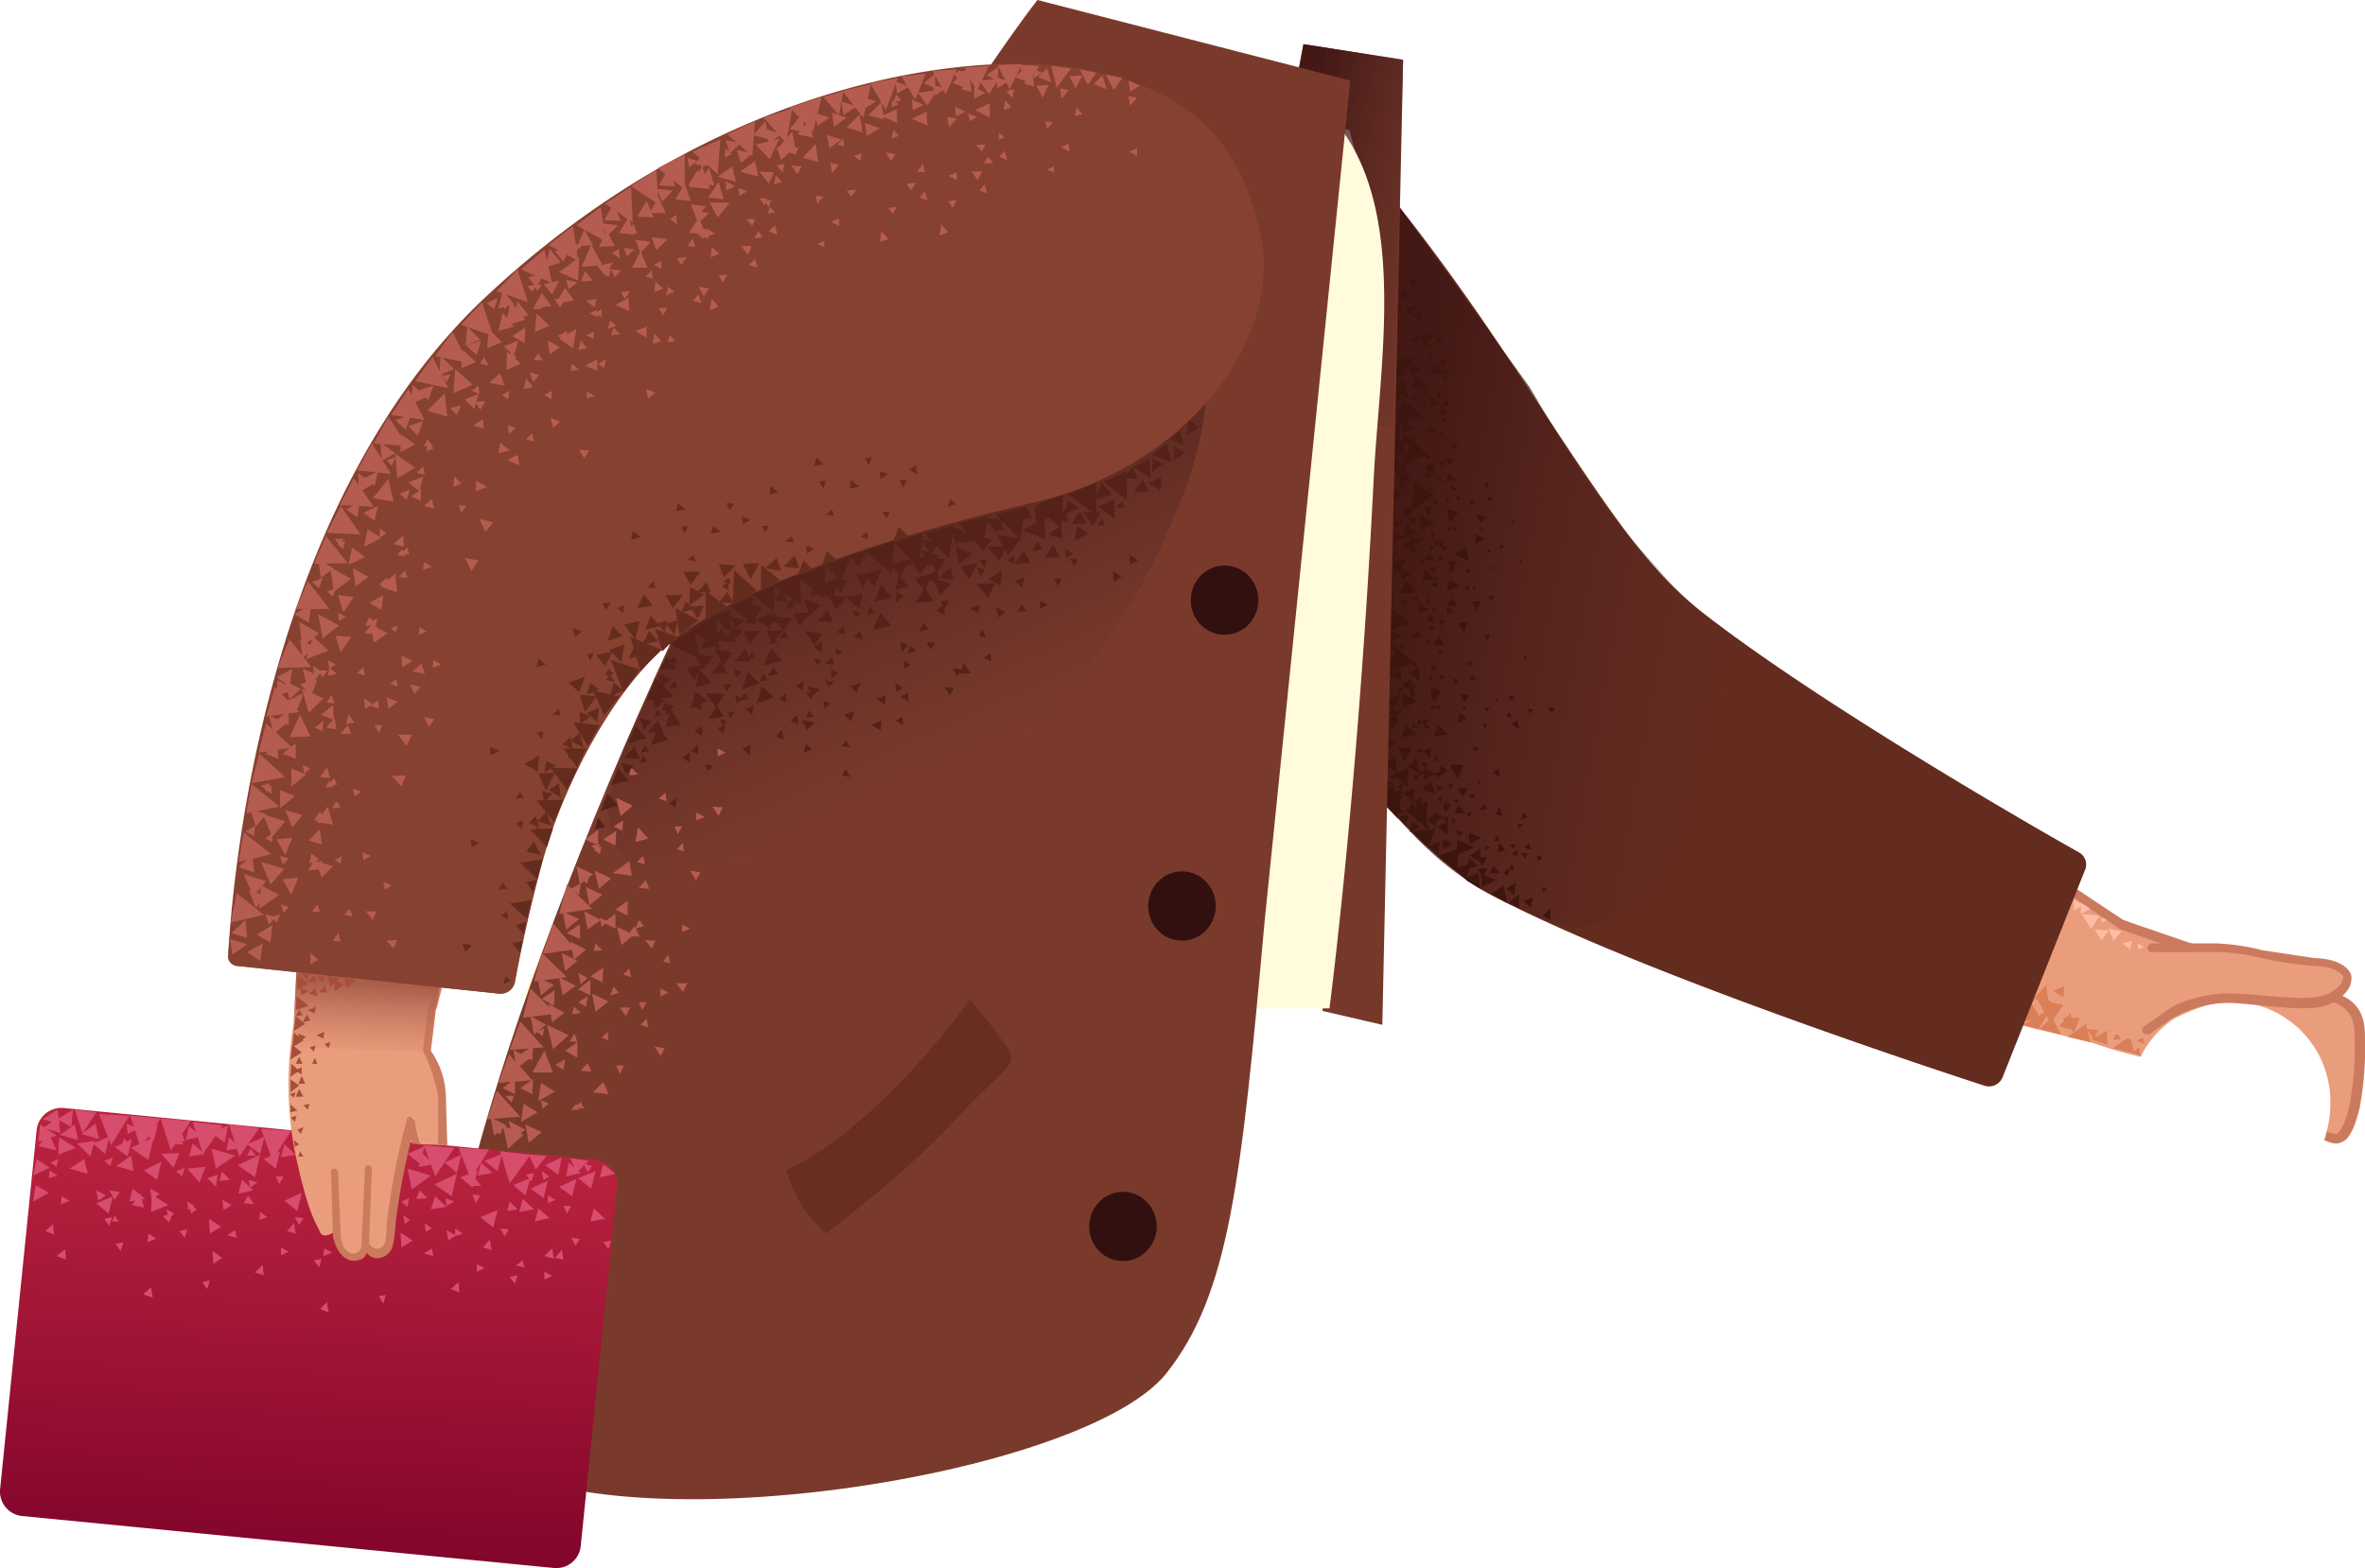 <svg xmlns="http://www.w3.org/2000/svg" xmlns:xlink="http://www.w3.org/1999/xlink" width="272.923" height="181.006" viewBox="0 0 272.923 181.006">
  <defs>
    <linearGradient id="linear-gradient" x1="0.991" y1="0.767" x2="0.164" y2="0.464" gradientUnits="objectBoundingBox">
      <stop offset="0" stop-color="#552828" stop-opacity="0"/>
      <stop offset="1" stop-color="#441814"/>
    </linearGradient>
    <linearGradient id="linear-gradient-2" x1="1.223" y1="0.857" x2="0.233" y2="0.112" xlink:href="#linear-gradient"/>
    <linearGradient id="linear-gradient-3" x1="0.635" y1="0.741" x2="0.341" y2="0.176" xlink:href="#linear-gradient"/>
    <linearGradient id="linear-gradient-4" x1="0.522" y1="0.1" x2="0.473" y2="0.982" gradientUnits="objectBoundingBox">
      <stop offset="0" stop-color="#b9223e"/>
      <stop offset="0.99" stop-color="#82052b"/>
    </linearGradient>
    <linearGradient id="linear-gradient-5" x1="0.458" y1="0.2" x2="0.58" y2="1.152" gradientUnits="objectBoundingBox">
      <stop offset="0" stop-color="#552828" stop-opacity="0"/>
      <stop offset="1" stop-color="#552828"/>
    </linearGradient>
    <linearGradient id="linear-gradient-6" x1="0.444" y1="1.083" x2="0.503" y2="0.285" gradientUnits="objectBoundingBox">
      <stop offset="0" stop-color="#cc7a5e" stop-opacity="0"/>
      <stop offset="0.924" stop-color="#aa5f4b"/>
    </linearGradient>
  </defs>
  <g id="_165" data-name="165" transform="translate(-91.677 -92.1)">
    <path id="Path_15695" data-name="Path 15695" d="M362.4,208c-1.9-1.1-6.3-2.2-9.4-3.5-7.4-3.2-13.5-4.8-18.8-7.3-3-1.5-41.3-27.5-45.6-30.1-5.6-4.1-27.3-35.2-27.3-35.2L229.8,148s28.7,38.3,34.5,42.7c6.7,5.3,17.2,8.2,31.4,12.3s26.5,6.7,37.5,9.5a55.543,55.543,0,0,0,5.5,1.6,11.557,11.557,0,0,1,21.9,5.1v.5a12.574,12.574,0,0,1-.5,3.3,1,1,0,0,0,.4.5c3.7,1.8,4.9-13.9,1.9-15.5Z" fill="#ea9d7d"/>
    <path id="Path_15696" data-name="Path 15696" d="M361.2,224.1a3.258,3.258,0,0,1-1.3-.4l.3-1a3.035,3.035,0,0,0,1.1.3c.7-.3,1.3-2.4,1.5-3.3a35.1,35.1,0,0,0,.6-7.7c0-1.9-.2-3.6-3-4.4-3.2-.9-23.4-8-24.2-8.3l-.1-.1c-.1-.1-12.9-8.7-18.8-12.5l-16.7-11c-3.5-2.4-6.5-4.3-7.7-5.1l-.3-.2a42.062,42.062,0,0,1-9.4-8.1c-3.6-4.1-13.4-17.3-13.5-17.5l.8-.6c.1.1,9.9,13.3,13.5,17.4a37.679,37.679,0,0,0,9.2,7.9l.3.2,7.7,5.1,16.7,11,18.8,12.5,24.1,8.3c3.5,1,3.8,3.3,3.8,5.3a37.785,37.785,0,0,1-.6,8c-.5,2.1-1.1,3.6-2,4a1.512,1.512,0,0,1-.8.2Z" fill="#cc7a5e"/>
    <g id="Group_1221" data-name="Group 1221">
      <path id="Path_15697" data-name="Path 15697" d="M331.8,196.3v1.3l1.1-.6Z" fill="#ffbca4"/>
      <path id="Path_15698" data-name="Path 15698" d="M331,195.9v1.3l1.1-.6Zm3.8,2.4-.6-.3v.6Zm-2.9-.7,1.1,1.7,1-1.5Zm3.1,1.7.6,1.4.9-1.1Zm-1.6.1.8,1.3.8-1.2Zm3.2,1.6.9.7.2-1Zm2.5.4-.7-.4v.7Z" fill="#ffbca4"/>
    </g>
    <g id="Group_1222" data-name="Group 1222">
      <path id="Path_15699" data-name="Path 15699" d="M325.3,210l1.8-.4-1-1.7Zm5.7,1.3.7-1.7h-2Zm4.2,0,.7-1-1.4-.3Zm-1.9.8.5-1.1-1.3-.1Zm-3.5-4.9.1-1.3-1.3.6Zm5.7,4.9h.9l-.4-.9Zm3,.9-.7.6.9.4Zm-10.3-5.5-.7.8,1.1.3Z" fill="#da7f57"/>
      <path id="Path_15700" data-name="Path 15700" d="M338.9,211.7l-.6.6.9.3Zm-1.1-2.2-.6.6.9.4Zm2.1.6-.7.4.6.6Zm-13,.8,1.5-2.4-3.3,1.9Zm2.4-.3,1.7.4-.4-2Zm-2.9-3.2,1.7.5-.3-2.1Z" fill="#da7f57"/>
      <path id="Path_15701" data-name="Path 15701" d="M328.3,210.2l1.5-2.1-3-.6Zm9.7,3.5-.5-2-2,1.4Zm-5.1-1.3-.5-2.1-2.1,1.5Zm2,.3-.1-1.6-1.8,1Z" fill="#da7f57"/>
      <path id="Path_15702" data-name="Path 15702" d="M328.5,209.5l-1.5,1.4,2.5.6Z" fill="#da7f57"/>
    </g>
    <path id="Path_15703" data-name="Path 15703" d="M244,105.2s9.5,9.8,21.3,27.6,15.9,24.6,23.1,30.2c13.4,10.4,37.5,24.3,43.2,27.5a1.59,1.59,0,0,1,.7,2l-9.5,23.9a1.7,1.7,0,0,1-2.2,1c-7.7-2.5-41.7-13.8-57.4-22.3-13.5-7.3-46.1-53.4-46.1-53.4s-7.9-44.2,26.9-36.5Z" fill="#642c1e"/>
    <path id="Path_15704" data-name="Path 15704" d="M291.6,165.6a46.171,46.171,0,0,1-8.2-7.4c-4.9-5.6-6.2-6.1-15.2-21.4-12-16.6-17.9-25-19.8-26.7,0,0,3.8,9.4.2,43.4-1.4,13.2-3,18.1-1,27.5,7.7,7.2,9.8,13.1,25.1,18.2,15.6.3,18.9-33.6,18.9-33.6Z" fill="url(#linear-gradient)"/>
    <g id="Group_1223" data-name="Group 1223">
      <path id="Path_15705" data-name="Path 15705" d="M260.1,174.4l-.2,1.2,1.1-.6Zm-3.9,1.4.3-.5-.7-.2.1.4-.6-.4v.7l.6-.3.1.5.1-.3v.6l.7-.3Zm2,8.3-.7.1.4.6Zm.5-1.4.4.5.3-.6Zm2.2-14,.5.3.2-.7Zm-1.3,11.7-.1-.1v.1H259l.9,1.6.7-1.6Zm-6.1-2H253l.8,1.7.8-1.7Zm.1-1.7-.1.1-.1.4,1.8-.3-1.3-1.2Zm3.7,0h-.1l.1.1-.2.3,1.7-.2-1.2-1.1Zm2.5,10-.7-.1.2.6Zm3.5-12.4.3-.5h-.7Zm-.3,1.9.3-.5-.5-.1Zm-1.8,7.9.3.2v-.2l.2.2.3-.6-.8.1.2.2Zm3.9,2.2-.3-.6.1-.2-.4-.1.1.3-.4.4Zm3.5,9.4-1.1.4.8.8Zm2,1.3-.9.8.9.5Zm-10.1-12.9.6-1.1-1.2.2Zm3.1,8.8h1.2l-.8-.9Zm-9-6-.2,1.3,1.1-.7Zm-.1-14.8h-.2l.3.6.5-.6h-.3l.3-.9h-.5l-.1-.7-1.1.7,1,.6Zm7.8,20.8-1.4.5.4-1.1,1-.2-1.1-1-.2.8-1.1.4v-1.5l1.9-.9-2-.9v1.1l-2.1.8.1-1.6-1.3.5.8-2-2.7.3,1.5,1.5.4.3,1.1,1h-.1l1.8,1.4.5.4.7.6.5.5,1.5.9Zm1.5,2.4,1.8,1-.4-2Zm4.8-21.3-.7-.1.4.6Zm-2.1-1.5-.8-.1.4.6Zm-1.8,16.9-.2,1.1.9-.3Zm2.2-1.7.6-.4-.7-.1Zm-1.8,5.2.6.3.1-.9Zm-11.5-7-.4-.5.1-1.1.4-.2-.3-.1.1-.8-.8.2-.3-.8-.8.8.6.2-1.7.4,2.5,2.6V186Zm5.8-1.5.4.5.3-.5Zm6.1-9.6.7.1-.4-.6Zm-10,6.9-.8-.1.4.7Zm1-1.5-.8-.1.4.7Z" fill="#3d150f"/>
      <path id="Path_15706" data-name="Path 15706" d="M255.3,180.7v-.3l-.2-.7-1,.9.4.1h-.1l1,.7v-.6Zm1.9-6.7v-.6l-.6.4Zm-1.9,2-.6-.5v.7Zm9.3-3-.3-.3-.1.4Zm-2,9.3h-.4l.2.4Zm3.2,14,1.2.6v-1.6Zm-6.5-6.8-1.1-.5v1.1Zm2,1.4,1.1.6.3.6.6-1.1-.8.1V190Zm-4.4-20.2.1-.5-.5.1Zm2.9,17.2.1.8.7-.5Zm4.7.6-.4.6.7.1Zm-1.2-3-.4-.6-.5.7Zm-4.5.8-.6.2.5.5Zm4.3,4,.6-.4-.6-.2Zm-4.9-7.4-.8-.2.2.8Zm3.3,2.9-.6.3.4.4Zm0-15.8-.2.6.8-.1Zm6.4-2-.4-.2v.5Zm-8.3,3.1.4-.5-.7-.2Zm1,2.1.7-.8-1.2-.3Zm-2.2-3-.6-.2.2.7Zm-1.5,1.4h-.2l.4,1.5.9-1.2-.4-.1v-.1Zm11.5,18.6-.3-.8-.5.6Zm-1.6-15-.8.5,1,.5Zm-2.2,5.6-.7.5.9.5Zm2.6,5.9.8-.3-.6-.5Zm-7.7-.7h1.3l-.8-1Zm7.3,4.2-.6.4.5.4Zm-3.9,2.9.5-.8-1.2.1.4.8.1,1.3,1.6-.8Zm2.9-.7.6.2-.2-.8Zm-.3,2.3.9.7.2-1.4Zm1.1-5.2-.7.1.5.5Zm1.1,1.7.3-.6h-.8Zm2-.1-.7-.3.2.7Zm.5,3.6-.7-.2.3.6Zm-19.5-11.4,1.7-.8-1.6-.8Z" fill="#3d150f"/>
      <path id="Path_15707" data-name="Path 15707" d="M258.5,185.9l.7-1-.6.1.1-.5-.4.3.2.2h-.4Zm-7-4.2.3-.7-.7.2-.1-.2-.4-2,.6-.3-.7-.5,1.1-.7.1,1.1,1.2-.9-1.2-.3.2-.1-.2-.2.4-.7-1.1-.1.2.5-.7-.5.7-.5-1.3-.7,1.4-1.3,1-.2-.4,1,.6-.1-.6.8,1.3.3-.5-1.1h.5l.1.1.2-.7-.7.3-.4-.5.8-.2-1.5-1.2-.4,1.4-2-.3,2-1.4-1.4-.8h.7l.2.4.9-1.2h-1l.8-.4-1.4-.6v1.2l-.3.6-.9-.5.6.2.1.1v-.1l.3.1-.1-.4.2-1-1.2.3.3.4-.3.3-.3-.2-.2,3.7.8-.5.4,1.6-1.3-.7-.1,3.7-.5,2.4.3-.2-.4,1.1,2.1.4-.4-.4.8-.1-.4-.7,1,.5-.5.8-.1-.2-.3.8-.5.7,3.1.4-1.2-2h.4Zm-1.1-5.1-.2,1.3-.7-.6Zm-1,4.5-1-.9,1.6-.8-1,.7.7.3Z" fill="#3d150f"/>
      <path id="Path_15708" data-name="Path 15708" d="M252.8,173.4l.6-1.1-1.2.3Zm4.6,14v-.5l.8-.4-.8-.6h-.1v.1l-1,.8.1-2.2-.7.3.1-.7-1,.4.1-1.5-1.4.5,1.3,1.1v-.1l.5.5-.3.1-.4-.6-.4.8.4-.1-.7.3,1.4,1.2-.2.2h.4l.6.5-.1.3.7-.1-.4-.6v-.3Zm-4.3-1.1.7,1,.5-1Zm-.7-10,.5-1.1-1.2.3Zm-3.6,5.8.8.9.5-1.2Zm4.8,1.1-.2-.8-.5.6Zm-2.3-3,1.6,1.1-.2-1.9Zm4-7.2-1.7-.8-.1,1.7Zm0,5.4v.7l.5-.3.9.8.1-1.2-.9.3Zm2.2.9-.4.6.6.1Zm.3,2.6v-.2l1-.6-.9-.6-.1.7-.6.3Zm0-8.4-.5.2.5.4Z" fill="#3d150f"/>
      <path id="Path_15709" data-name="Path 15709" d="M260.4,173.9l.5.1-.2-.5Zm-4.4,9.3-.1.1,1.5.4-.7-1.4-.4.5-.4-.1Zm1.4-1.8-1.4-.6v.4l-.6-.2.1.7.5-.4v.8Zm5.2,7.4-1.4-.6v1.3Zm-3.8-1.8-1.2.5,1.1,1Zm-4.6-6.2-1.8.7.3.2-.6-.2v.6l.7-.3,1.3,1.2Zm7.7-25.8,1-.7-.9-.6Zm-1.2,5.1.6.2-.2-.8Zm0-2,.6.2-.1-.7Zm2.8-10.4-.6.3.4.4Zm-2.6,7.5-.9.6h-.1l-.3.3,1.6.8Zm3,6.3.1-.8-.6.4Zm1.3-6.4-.5-.1.2.5Zm-1.5,2.3-.2.4h.4Zm3.7-.7-.4.2.3.3Zm-11.9,5.1-.1,1.1,1.2-.4Zm3.2.2,1.2.1-.7-1Zm-1.6,4.5,1.3.1-.7-1Zm1.6-9.6.3.6-.2.6.7-.1-.1-.1.4-1Zm3.4,5.7.5-1.1h-1.1Zm-1.5,2.5.4-1.2-1.1.1Zm-4-13.4.4-1.2-1,.1Zm6.8,14.3.2-.7-.6.2ZM251,169.2l1.6,1.2v-.3l.8.6-.1-1.3-.7.4-.2-1.6-1.5.8-.2-.2-.9,1.5,1.7-.1Zm7.6-7.1.1.9.4-.4v.4l.4-.3-.4-.1.2-.2Zm-.7,2.3.6-.6-.7-.3Zm-1.5,1.4-.3.5h.7Zm.2-1.1.7.1-.4-.6Zm1.1-6.2-.6.3.4.4Zm-.5,4.4.3-.7-.7.3Z" fill="#3d150f"/>
      <path id="Path_15710" data-name="Path 15710" d="M257.5,159.2l-.7.4.8.4Zm-.9-1.3.8.3v-.8Zm2.5-5.1-.6.4.7.2Zm-2.5,2.8.6-.3-.5-.4Zm9.9-3.3-.3-.2v.4Zm-2.9,3.2-.4.3.5.1Zm-12.4,13.4-.4-.3,1.5-.1-.4.3.3.1-.2.9,2.8-1.2-.1.5.7-.2-.6-.4v.1l-1.7-1.5.6-.2-.4-.4-.2.6-.2-.2v.1l-.8-.7-.2.9-.5-.9.7-.4v.3l1.4-.7-1.3-.6,1.5-.7.2.3.4-.7H254l-2-1.7-.2.6-.1-.2-.5,1.1h.3v.1h-.3l.2.4-.2.7-.3.1.1.2-1-.7h.3l-.6-1.1-.5,1.1h.5l-.4,2.7-.1-.1-.1,1.3-.2.2h.1l-.1,1.1,2.3-.7Zm1.4-1.8-.3,1.2-.4-.9Zm-1-2.3.3-.2v1l-.5-.4.2-.4Zm-2.2,2.4,1-.6-.7.9-.3-.3Zm9.4-7.5-.3.2.3.2v.2l1.4-.6-1.3-.7Zm-.4-10.1.4.5.1-.6Zm-.2,18-.4-.6-.2.7Zm-.7,1.4h-.8l.4.7Zm-4.7,2.7.7.4-.1-.7Zm4.4-7.8-.2-.5h.2l-.6-.5-.1.7-.2.2Zm6.3-14.5-.2.5.7-.1Zm-1.6.6-.7-.2.3.6Zm.1,1.4.5,1.1.7-.7Z" fill="#3d150f"/>
      <path id="Path_15711" data-name="Path 15711" d="M260.3,149.6l-.6-.2.2.6Zm-.8,1.5-.7-.2.1.1-.3-.1.4,1.5,1-1.2Zm-4.1,9.8-.7.2.4.5Zm-.1,4-.7.7,1.2.1Zm-1.6-2.8.4-.7-.8.1Zm1.1-9.3.5-1.1-1.2.2Zm-.5,2.9.6-1.1-1.3.2Zm-2.4,6.9-1.2.2.7.9Z" fill="#3d150f"/>
      <path id="Path_15712" data-name="Path 15712" d="M256.3,161.1l-.1.7.7-.2Zm-4.9,1-.4-.4h.8l-.4-.7,1.1.6-.3-2.1.6-.3-.7-.6,1.2-.6.1,1.1,1.3-.9-1.2-.4.2-.1-.2-.2.5-.7-1.1-.2.2.5-.7-.5.7-.5-1.2-.7,1.5-1.2,1.1-.2-.4.9h.6l-.7.7,1.2.3-.4-1.1h.5l.1.1.3-.7-.7.2-.4-.5.8-.1-1.4-1.2-.4,1.4-2-.4,1.8-1.1-2.5-1.6.6-.4-.2.3,1.2.3-.4-1,1.5-1-2-1.2.5.1.1.1V148h.3l-.3-.4.1-1-1.2.5.4.3-.2.3-.4-.3-.2,3.7.1-.1-.3,3.3,1.2-.7.4,1.6-1.3-.8-.2,3.7-.3,1.8v.5l-.3,2.5,1.4-.8Zm-1-1.6.6.3-.3.7-.9-1,1.6-.7-1,.7Zm1.5-3.5-.2,1.3-.7-.6Zm1.3,3.6,2-.1-1.3-1.5Zm4-8.2-1.7-.8v1.7Zm-1.4,4.9.2-.6,1.2.1-.6-1-.6.8-.6.2Zm1.4,1.8-.3-.5-.3-.3-.6-.4-.2,1.3.3-.2v.1Zm0-3.9.6-.3.1.4.2-.2v.6l.6-.3-.6-.3.3-.4-.7-.3.1.5-.6-.5Zm.5.9v.8l.6-.3Zm2-2.7v-.5l-.4.2Zm3.1-.1-.2-.4-.2.4Zm-1,6.3-.2.5h.4Zm-6.4,9.5-1.2.7,1.3.9Zm-1.1-42.9-.9-.6-.1,1.3Zm-1.5-4-1.3,1,1.8.7Zm5.1,16.4-1.1-.6v1.1Zm-3.7,9.7-.6-.6.9-.6-1.4-.5.1,1.2-.3.6Z" fill="#3d150f"/>
      <path id="Path_15713" data-name="Path 15713" d="M252,146.6l-.7-1.1,1.5-.5-.4-.3h1.5l-.4.2.3.1-.3.8h.1l-.4.2-.1-1.1-1.7.8,1.8,1.4v-.6l.7.4-.2-1.2,2.6-1.1-.1.5.7-.2-.5-.4v.1l-1.7-1.6.6-.2-.4-.4-.2.6-.2-.2v.1l-.8-.7-.3.9-.5-.9.7-.4v.3l1.4-.7-1.3-.6,1.5-.6.2.3.4-.7-.3.1-1.8-1.7-.2.6-.1-.1-.5,1.1h.3v.1h-.3l.2.4-.2.7-.3.1.1.2-.9-.7h.3l-.6-1.1-.5,1.1h.5l-.5,2.7-.1-.1-.1,1.3-.1.2h.1l-.1,1.1.5-.1-.7,1.2,1.5-.3Zm2.3-3.3-.3,1.2-.4-.9Zm-1-2.3.3-.1-.1,1-.5-.4Zm-2.3,2.3,1-.6-.7.9-.3-.3Zm6.6-.8h.7l-.4-.6Zm.4-1.7h.7l-.4-.5Zm.6-5.5.2-.7-.6.3Zm.2,3-.7.3.5.4Zm-.1-2.3v-.7l-.8.5Zm-.3-2.5-.7.5.8.3Zm-5.6-6.6-1.2-.7-.1,1.6Z" fill="#3d150f"/>
      <path id="Path_15714" data-name="Path 15714" d="M258.1,131.4l-.6-.4v.7Zm1.8,12.3-.5-.6-.2.7Zm-.6,1.4h-.9l.5.7Zm-3.7-24.9-.4-.2v.5Zm-.3,4.2-1.2-.1.7,1Zm-2.3-2.2.3-.5h-.6l.4-.3-1.8-.6.1,1.7,1.2-.8Zm-.8,5.7,1.3.1-.7-1Zm3.4,4.1,1.3.3-.6-1,.5-.1.1.1.2-.7-.6.2-.5-.5-.4,1.1.6-.1Zm1,5.1-.7.2.4.5Zm.1,4-.5.8,1.1.1Zm-1.7-2.7.3-.7-.7.2Zm.5-9.1.3-1.2-1.1.4Zm-.3,2.7.4-1.2-1.2.4Zm-1.9,7-1.2.4.7.8Zm4.2-1.8v.8l.6-.3Zm.4,1.8v.7l-.2.2.8.1-.1-.5h.1Zm-5.1-.7h.7l-.4-.7,1.1.5-.5-2.2-1.6,1.2.6.3-.2.7-1-.9-.6,2,2.3-.5Zm1.6-1.4,2-.2-1.4-1.3Zm-.9-12-1.8-.5.2,1.6Zm-.9-5.3.1.2.3-.5-.6-.1-1.3-.4.1,1.6Zm-1.9-4.2.1,1.5,1.5-.9Zm.8,12.8v2.6l2.1-1.6Zm-.4,8.9,3-2-.4-.2.7-.5.1,1.1,1.3-.9-1.2-.3.2-.1-.3-.1.5-.8-1.1-.1.2.5-1-.6-.2,1.3-1.3-.9,1.9-1.5-2.1-1.1v2.8Zm5.7-3.6.2-.7-.7.2Zm1.5,1.7-.4-.4h.1l-.3-.3h-.1l-.5-.4-.2,1.3.3-.2v.1Zm-3.8-6.5.7-1.4-1.4.3Zm-2.8-11.3-.4.2.5.4Zm.9,2.9h-.5l.1.4Zm1.2-2.5-.2.3h.5Zm3.3,27.6-1.1.7,1.3.8Zm1.4,2.3,1.3-.1-.9-.9Zm-1.1-.1h.7l-.5-.6Z" fill="#3d150f"/>
      <path id="Path_15715" data-name="Path 15715" d="M257.4,153.5l-.7.1.3.5Zm1.7-4.7.7-.2-.6-.5Zm-.9-3.7-.6.6.8.2Zm-1.1,4.7-.1.6.7-.2Zm0-2.7-.7-.8-.5.9Zm-.5,1.8.4-.5-.7-.1.2.5-1.2-.8-.1-.3-.2.2v0l-.3.2.2.1-.1,1.4-.3.3.2.1-.1.8h-1.1l.4,1.2,1-1.1-.1-.1,2.4-1.6Zm14.5,25-.8-.2.4.7Zm-8.8,4.5-.7-.1.3.6Z" fill="#3d150f"/>
    </g>
    <path id="Path_15716" data-name="Path 15716" d="M242.1,97.2l-1.6,8.3,6.9,1.6,1.1,4.2-4.2,97.5,6.9,1.6L253.6,99Z" fill="#763829"/>
    <path id="Path_15717" data-name="Path 15717" d="M242.1,97.2l-1.9,10.3,6.9,32.8,5.4,1.2L253.6,99Z" fill="url(#linear-gradient-2)"/>
    <path id="Path_15718" data-name="Path 15718" d="M199.5,108.3ZM154,208.8l91.1-.3s3.3-25.1,5.1-61.1c1-19.4,7.5-47.8-24.1-49.4-12.7-.7-26.7,7.9-40.7,36.2-8.9,17.9-28.7,61.4-33,72a1.782,1.782,0,0,0,1.6,2.6Z" fill="#fffbdc"/>
    <path id="Path_15719" data-name="Path 15719" d="M211.4,92.1l36.1,9.3-9.9,97.2c-2.7,30-4.1,42.9-11.3,52-10.5,13.3-76.8,22.4-83,4.9-4.5-12.7,10.1-57.9,31.6-101.4,20.6-41.9,36.5-62,36.5-62Z" fill="#7a3a2b"/>
    <path id="Path_15720" data-name="Path 15720" d="M182.4,227.2a17.847,17.847,0,0,0,2.8,5.5l1.8,1.8s9.2-6.9,14.9-13.1,7.4-6.2,6-8.4a59.49,59.49,0,0,0-4.3-5.5S193.3,222.1,182.4,227.2Z" fill="#672e21"/>
    <g id="Group_1224" data-name="Group 1224">
      <ellipse id="Ellipse_406" data-name="Ellipse 406" cx="4" cy="3.9" rx="4" ry="3.9" transform="translate(229.014 165.302) rotate(-88.883)" fill="#331010"/>
      <ellipse id="Ellipse_407" data-name="Ellipse 407" cx="4" cy="3.9" rx="4" ry="3.9" transform="translate(224.101 200.609) rotate(-88.883)" fill="#331010"/>
    </g>
    <path id="Path_15721" data-name="Path 15721" d="M229.9,128.3s3.2,7.8-1.5,20.4c-4.6,12.3-11.8,23.9-24.5,32.7s-23.1,8.6-28.7,10.2c-20.6,5.7-11.1-14.1-11.1-14.1l9-19.4,56.8-29.8Z" fill="url(#linear-gradient-3)"/>
    <ellipse id="Ellipse_408" data-name="Ellipse 408" cx="4" cy="3.9" rx="4" ry="3.9" transform="translate(217.288 237.6) rotate(-88.883)" fill="#331010"/>
    <g id="Group_1225" data-name="Group 1225">
      <path id="Path_15722" data-name="Path 15722" d="M149.4,223.1l.3-.9-1,.1Zm1.4.5,1.5-1.1-1.9-1Zm7.6-17.3,1.4.7v-1.8Zm-4.2,1.1,1.4.8.1-1.8Zm6.2,1.5,1.5-1.2-1.9-.9Zm-7.1,2.6,1.4-1.1-1.8-1Zm-2,3.9,1.5-1.1-1.9-1Zm2.8-8.4,1.5-1.2-1.9-.9Zm2.5,0,1.5-1.1-1.9-1Zm-1.2,3.1,1.4-1.1-1.8-1Zm1.5-5.9,1.4-1.2-1.8-.9ZM152.7,224l1.5-1.2-1.9-.9Zm3-5.9-1.6-1-.3,2.1Zm-2,2.4-1.6-1-.3,2.1Zm3.2-7.1,1.4.8v-1.8Zm2.9-8.6,1.4.7.1-1.7Z" fill="#b55c50"/>
      <path id="Path_15723" data-name="Path 15723" d="M155.8,215l.9.6.2-1.2Zm2.1-6.7-.2.9,1-.2Zm5.8,6.8h-.9l.4,1Zm4.2-1.1.5-.9-1.2-.2Zm-6.8-2.1.8.3-.1-1Zm6.8-5.7v.9l.9-.4Zm-8,9.6-.4-1-.8.9Zm-5.6,4.3.7-.6-.9-.4Zm-.7-8.9.7.5.2-.9Zm-1.9,2.6,1.4.7.1-1.7Zm1.4,2.1h2.4l-1-2.5Zm2.4-2.7,1.8-1.6-2.5-1.2Zm-5.2,11.5,1.8-1.6-2.4-1.1Zm1.4-7,1.4.7.1-1.7Zm-2,0,1.4.7v-1.8Zm14.2-8.3.5-1h-1.2Z" fill="#b55c50"/>
      <path id="Path_15724" data-name="Path 15724" d="M163.1,206.7l-.6-.7-.4,1Zm2.5,3.7.9.3-.2-1Zm-14.9,9,.3-.8h-1Zm6.7-7.1.9.1-.3-1Zm-8.7,10.9,1.4-1.2-1.8-.9Z" fill="#b55c50"/>
      <path id="Path_15725" data-name="Path 15725" d="M149,218l-1.1,3.3,3.8-.3Zm1.4-4.2-1.2,3.3,3.9-.3Zm1.3-3.8-1.2,3.3,3.9-.3Zm1.2-3.8-.9,3.4,3.8-.5Zm1.3-4.1-.9,3.3,3.8-.5Zm4.9,18-.4-.8-.6.6Z" fill="#b55c50"/>
      <path id="Path_15726" data-name="Path 15726" d="M161.9,218.4l-.6-1.4-1.2,1.2Zm-3.3,1.8-.4-.7-.6.7Zm2.7-21.6,1.4.7v-1.7Zm-4.2,1.2,1.5.7v-1.7Zm2.3-5.7.3-.9-1.1.1Zm4,7.1,1.4-1.2-1.9-.9Zm-6.4-1.8,1.5-1.2-1.9-.9Zm2.5,0,1.5-1.1-1.9-1Zm-1.6,3.5,1.4-1.2-1.8-.9Zm2.9-8.2,1.4-1.2-1.9-.9Zm-1.1,1.9,1.5-1.2-1.9-.9Zm3,.5,1.4.7v-1.7Zm2.3-7.8,1.5-.4-1.2-1.3Zm-.4,3.9-.3-1.7-1.9,1.4Zm-6.2,14.6.9.5.2-1.2Zm2-6.8-.2.9,1-.1Zm5.9,6.8h-.9l.4.9Zm4.2-1.2.5-1h-1.3Zm-6.9-2,.9.3-.2-1Zm6.8-5.8v.9l.9-.4Zm1.6-5.1.5-.9-1.2-.2Zm-6.8-2.1.9.3-.2-1Zm6.8-5.7v.9l1-.4Zm-2.2,4.2.8.3-.1-1Zm-7.3-2.6,1,.5.1-1.2Zm2-6.8-.2.9,1-.1Zm5.9,6.8h-.9l.4.9Zm4.2-1.2.5-1-1.2-.1Zm-6.9-2,.9.3-.1-1Zm6.8-5.8v.9l.9-.4Zm-7.6,23.1.4-.9-1.2-.1ZM166,199l-.6-.7-.4,1Z" fill="#b55c50"/>
      <path id="Path_15727" data-name="Path 15727" d="M168.2,203.1l.8.2-.2-1Zm-12.7-4.4-1.2,3.5,3.8-.5Zm1.6-4.5-.9,3.4,3.8-.6Zm6.2-7.9,1.4-1.2-1.9-.9Zm3.3,8.4-.4-1-.8.9Zm-5.5,4.4.7-.6-.9-.5Zm-.9-8.9.7.5.2-.9Zm5.3,10-.6-1.2-.9,1.2Z" fill="#b55c50"/>
      <path id="Path_15728" data-name="Path 15728" d="M158.7,205.7l.8-.7-1.1-.6Zm-1.2-11,1,.7.2-1.3Zm3.8-5.7,1.4.7.1-1.7Zm-2.1,0,1.5.7v-1.8Z" fill="#b55c50"/>
      <path id="Path_15729" data-name="Path 15729" d="M160.6,190.4l.3-.8-1,.1Zm-2,3.8,1.5-1.2-1.9-.9Z" fill="#b55c50"/>
    </g>
    <g id="Group_1226" data-name="Group 1226">
      <path id="Path_15730" data-name="Path 15730" d="M200,158.8l1.7.3-.3-1.5Zm2.4-4.1,1.7-.1-.7-1.4Zm1.9,4.8,1.4,1.6.8-1.7Zm.2-2.4-2,.4,1,1.5Zm1.1-1.9,1.4,1.6.8-1.6ZM189.2,161l1.6,1.3.5-1.7Zm16.1-9,1.4,1.6.8-1.6Zm5.7-1.4.3,2.1,1.6-1Z" fill="#542218"/>
      <path id="Path_15731" data-name="Path 15731" d="M201.4,152.8l.6,2.1,1.4-1.2Zm.5,2.4.5,2,1.5-1.2Zm2.2-1.3.9,1.9,1.2-1.4Zm-5.4,2.5,1.1,1.8,1-1.6Z" fill="#542218"/>
      <path id="Path_15732" data-name="Path 15732" d="M198,155.6l.8,1.9,1.3-1.3Zm10.8,1.6,1.8-.1-.8-1.4Zm6.5-4.6,1.8-.1-.8-1.4Zm-3.1,3.9,1.8-.1-.8-1.4Zm10.3-7.6h1.7l-.6-1.4Zm-1.2-1.6,1.7.1-.6-1.4Zm-5.6,7.2,1.6-.8-1.3-.9Zm-1.1-3,1.6-.8-1.3-.9Zm-16.3,7.2,1.6.8v-1.6Zm12.5-3,1.2-.2-.6-.9Zm-5.4,1.9.1-1-.8.3Zm7.2,4.3-.9-.4v.9Zm-11,7.3.5,1,.7-.8Zm-3.8-4.2,1-.3-.6-.7Zm-1.3,8.1v-1l-.9.4Zm13.4-14.4-1.1.5.8.7Z" fill="#542218"/>
      <path id="Path_15733" data-name="Path 15733" d="M214.6,155.5l.1,1,.8-.5Zm-8.1-2.3,1,.1-.3-.8Zm2.6-1.1,1.7-.2-.7-1.3Zm.6,1.2,2.6,1-.1-2.4Zm8.3-3.5,2-.6-1.2-1.4Zm-11.3,4,1.3,2.4,1.5-1.9Zm5.9,0,1.7.5-.2-1.5Zm.6-1.9,1.7.5-.2-1.6Z" fill="#542218"/>
      <path id="Path_15734" data-name="Path 15734" d="M206.6,162.2l.3,1.2.8-.7Zm-5.4-.8-1,.1.5.8Zm7.8,1.3h1.1l-.5-.8ZM184.7,175l.9-.2-.6-.7Zm-19.1,4,1-.2-.5-.7Zm42.2-22.2,1,.4-.1-.9Zm1.6-2.4.6-3.8-3.4.9Zm-4.4,1.1.7-3.8-3.4.8Zm11.6-4.3,1.2,1.6.9-1.6Z" fill="#542218"/>
      <path id="Path_15735" data-name="Path 15735" d="M218.2,151.6v-3.8l-3.3,1.4Zm2.1.4v-2.3l-1.9.9Zm6.6-6.5-.6-2.2-1.7,1.3Zm1.4-2-.5-1.6-1.1.9Zm-1.2,1.8,1.3-.9-1.2-.8Zm-2.5,1.3,1.3-.9-1.2-.8Zm-.4,1.3,1.4.8.1-1.5Zm4.5-5.6,1.4-.9-1.3-.8Zm-14.6,10.8.3-3.9-3.3,1.2Zm7.6-3.3v-3.3l-2.7,1.2Zm2.8-2.5-.2-2.2-1.8.9Zm-23.3,9.3.6-3.9-3.4,1Zm-3.5.9.5-3.8-3.4,1Z" fill="#542218"/>
      <path id="Path_15736" data-name="Path 15736" d="M194.6,158.3l.3-3.8-3.4,1.2Zm12.7-.3-1.5.9,1.3.8Zm-8,.9.9,1.9,1.2-1.4ZM181,163.3l1.1,1.7,1-1.6Z" fill="#542218"/>
      <path id="Path_15737" data-name="Path 15737" d="M184.6,165l1.1,1.6.9-1.4Zm14.7-6.7-2.1.6,1.2,1.4Zm-7.6-2.6-2,.5,1.1,1.4Zm1.7,2.1-2,.6,1.2,1.4Zm3.1-1.1-2.1.6,1.2,1.4Zm-1.5,5,1-.8-.9-.5Zm-3.7,4.2-.4-.9-.7.6Zm8.3.3-1,.1.5.8Z" fill="#542218"/>
      <path id="Path_15738" data-name="Path 15738" d="M192.8,172.7l1,.8.1-1.1Zm-5.2-2.3.8-.6-.8-.4Zm2.2,8-.5-.8-.5.6Zm2.7-16.8,2.1-.5-1.2-1.5Zm-.1,3.2,2.1-.5-1.2-1.5Zm4.9-3.1,2.1-.2-1-1.6Zm-17.5,7.2,2.1-.5-1.2-1.5Zm26.3-.4-.1-1-.8.5Zm-5.4-6.7-1,.8,1,.5Zm3.7-4.2.4.9.6-.6Zm-8.3-.2,1-.2-.5-.7Zm25.9-1.3.1,1.2.9-.5Zm-1.6-5.5,1.1.2-.3-.8Zm-4.8,6.9.5-.9h-.9Zm4.5.5.1,1.3.9-.6Zm-1.9-5.3,1,.1-.3-.8Zm-4.4,7.1.4-.9h-.9ZM191,170.9l-1.2.4.7.8Zm5-2.6v1l.8-.4Zm-7.8-3.2,1,.2-.2-.8Zm8.3-9,1.3,2.3,1.5-1.8Zm1.5-1.7,1.1,1.7,1.1-1.5Zm-2.6,4.1-.4,1.7,1.5-.4Zm9.6,6.2-.3.9h.8Zm-2.1,3.9-.4,1.3,1.2-.1Zm.7-6.3,1,.6.1-1Zm-7.9,5.1.8-.8-.9-.4Zm-10.8,3.9.4,1.2,1-.8Zm-3.4-5.5,1.2-.1-.5-.8Zm-3,8.9.1-1.1-.9.3ZM191.2,160l.9-1.6-1.6-.1Zm-4,0,1.8.1-.6-1.5Z" fill="#542218"/>
      <path id="Path_15739" data-name="Path 15739" d="M188.6,160.6l.9-1.5L188,159Z" fill="#542218"/>
      <path id="Path_15740" data-name="Path 15740" d="M188.4,158.7l-2.5,1.3,1.9,1.5Z" fill="#542218"/>
      <path id="Path_15741" data-name="Path 15741" d="M189.9,156.3l-3,.9,1.8,2Zm-2.6,4.3.8,1.9,1.2-1.4Zm-2.9.7.7,1.9,1.3-1.3Zm1.6,2.5,1.8.1-.6-1.4Zm-.9-3,1.8-.1-.7-1.4Zm7,1.2-.4,1,.9-.1Z" fill="#542218"/>
      <path id="Path_15742" data-name="Path 15742" d="M186.8,161.3l.1-3.9-3.1,1.2ZM175,164.7h1.2l-.4-1Zm.9-1.5.6,1.5,1.1-1Zm2.1-1.3.8,1.5.9-1.2Z" fill="#542218"/>
      <path id="Path_15743" data-name="Path 15743" d="M176,164.5l.6,1.3.8-.9Zm6,.4h-1.9l.7,1.5Zm-12.2,4.4-1.2-1.4-.8,1.5Zm9.6-4.4-1.9.1.7,1.5Zm5.8-2.1-2,.1.8,1.5Zm1.3,3.4-.9.6.9.6Zm3.6-3.6.3.8.6-.5Zm-7.5-.7.9-.1-.4-.7Z" fill="#542218"/>
      <path id="Path_15744" data-name="Path 15744" d="M182.4,172.1l-.8.7.8.4Zm3.2-4,.4.8.5-.6Zm-7.6.1.9-.1-.5-.7Zm6.4,2.5-.9.6.9.5ZM188,167l.3.8.6-.5Zm-7.6-.6,1-.1-.4-.7Zm-2.8-2.5,1.4.3-.3-1.2Z" fill="#542218"/>
      <path id="Path_15745" data-name="Path 15745" d="M178.8,163.6l1.8,1.1.3-1.9Z" fill="#542218"/>
      <path id="Path_15746" data-name="Path 15746" d="M180.1,164h1.5l-.5-1.1Zm.8-2.6,1.6.1-.5-1.3Z" fill="#542218"/>
      <path id="Path_15747" data-name="Path 15747" d="M182.7,161.5l-.2.9.8-.2Zm1.4.4-.1-3.5-3.1,1.2Z" fill="#542218"/>
      <path id="Path_15748" data-name="Path 15748" d="M181,162.8l.1-3.1-2.6,1Zm-2.5,1.3V161l-2.5,1.1Zm-2.5.9v-2.6l-2.1.9Zm.5,3.4,1.8.1-.6-1.5Zm-2.6-2.3,1.8-.1-.8-1.4Z" fill="#542218"/>
      <path id="Path_15749" data-name="Path 15749" d="M175,166.2h1.7l-.6-1.4Zm-.9.8,1.1,1.9,1-1.5Zm-2.2.6.9,1.8,1.2-1.5Zm1.9,2.3,1.8-.1-.8-1.4Zm-1.3-2.9,1.8-.3-.9-1.3Zm3.6,4-1,.2.5.7Z" fill="#542218"/>
      <path id="Path_15750" data-name="Path 15750" d="M174.7,167.1l-.4-3.9-3,1.6Zm-1.9,1.8-1.9.3.9,1.4Zm-.2,4.1-.9.6.9.5Zm3.8-3.6.2.9.7-.6Zm-7.6-.8,1-.1-.4-.7Zm2.5,10.3-.9.7.9.5Zm3.4-3.8.4.8.5-.6Zm-7.6-.3.9-.1-.4-.7Zm5.6,1.1-.9.6.9.6Zm3.8-3.5.2.9.7-.6Zm-7.6-.9h1l-.4-.8Zm31.7-.1.7,1,.5-.9Zm-4.2-3.8,1-.4-.7-.6Zm-.5,8.2-.1-1-.8.5ZM184.4,179l1-.4-.7-.6Zm7.8-3.2,1.1.6.1-1.1Z" fill="#542218"/>
      <path id="Path_15751" data-name="Path 15751" d="M186.8,174l.7-.7-.8-.3Zm3,7.8-.5-.9-.5.7ZM179,173.3l2-.7-1.4-1.3Zm-7.6.6,1.9-.9-1.4-1.1Zm-4.6,4.2,2-.6-1.2-1.4Zm2.3-4.1-.6,2,1.8-.2Zm3.3-4.6-.4,2,1.8-.5Zm-11.7,17.1-.4,1.3,1.2-.2Zm.3-.8,2-.6-1.2-1.4Zm16.3-14,2-.7-1.3-1.3Zm-13.1,6.2,2.1-.6-1.3-1.4Zm-2,4.8,2-.5-1.2-1.4Zm1.7-1.2.9-1-1.4-.3Zm2.1-5.1.9-1.1-1.4-.3Zm1.4-2.5,1-1-1.5-.3Zm22.9.3-1.2.4.8.8ZM195,171l.1,1,.8-.5Zm-8.1-2.3,1,.1-.2-.9Zm-2.7,6.5.6,1.2.9-.9Zm-3.9-5.1,1.2-.2-.6-.8Zm-2.1,9.2.1-1.2-1,.4Zm3.7-3-.7.8.9.4Zm2.8-4.3.5.8.5-.7Zm-7.5,1,.9-.3-.6-.6Zm6.5,1.6-.8.7.9.4Zm3.2-4,.4.8.6-.6Zm-7.6.2.9-.2-.4-.7Zm-6.2,1.3,1.2,1.7,1-1.6Z" fill="#542218"/>
      <path id="Path_15752" data-name="Path 15752" d="M173.5,175.1l1.7-.3-.8-1.3Zm-9.8,4.5,1.8.1-.6-1.4Zm2.7-3,1.8.1-.6-1.5Zm9-.8-.9.3.6.7Zm-3.2,2.3-.8.7.9.4Zm3.4-3.9.3.8.6-.6Zm-7.6-.1.9-.1-.4-.7Zm1.7,10.1-.8.7.8.4Z" fill="#542218"/>
      <path id="Path_15753" data-name="Path 15753" d="M173,180.3l.4.8.6-.6Zm-7.5-.1.9-.2-.5-.7Zm3.2-5.5.8-1.1-1.2-.3Zm-.8-3.2,1.2-1-1.3-.6Z" fill="#542218"/>
      <path id="Path_15754" data-name="Path 15754" d="M169.4,167.8l-.3.9.9-.1Zm3.1.4-.7-3.4-2.9,1.6Zm-3,4.3-2.2-2.1-1,2.6Z" fill="#542218"/>
    </g>
    <path id="Path_15755" data-name="Path 15755" d="M155.6,273.1l-61.4-6a2.838,2.838,0,0,1-2.5-3.2l4.2-41.3A2.878,2.878,0,0,1,99,220l61.4,6a2.838,2.838,0,0,1,2.5,3.2l-4.2,41.3a2.832,2.832,0,0,1-3.1,2.6Z" fill="url(#linear-gradient-4)"/>
    <path id="Path_15756" data-name="Path 15756" d="M138.2,152.5c16.7-13.5,39.6-10.3,51.5-9a61.771,61.771,0,0,1,21.3,6.7s-25.2,5.9-35.2,11.4a43.053,43.053,0,0,0-20.1,24.8,161.329,161.329,0,0,0-4.6,19.1,1.656,1.656,0,0,1-1.8,1.3L119,203.6a1.165,1.165,0,0,1-1-1.1c.4-6,3.3-36.3,20.2-50Z" fill="url(#linear-gradient-5)"/>
    <path id="Path_15757" data-name="Path 15757" d="M134.03,236a2.034,2.034,0,0,0,1.15.5,1.422,1.422,0,0,0,.6-.2c.5-.5.7-1.1,1-4l1.9-10.9c0-.2.2-.3.4-.3s.4.1.4.3l.74,2.8,2.44.06-.3-8.58c-.4-.9-1.5-2.34-1.5-2.44l.53-4.57.03-.45c.1-.1.12-.42.32-.42,2-7.1,8.96-29.1,12.56-37.7,1.9-4.6-25-17.4-26.2-3s-2.5,43-2.5,43a41.157,41.157,0,0,0,.1,14.9c1.6,7.6,2.5,8.3,2.9,9.3s1.8-.1,1.8-.1.54,2.7,1.94,2.9c1.7.37,1.7-1.13,1.7-1.13Z" fill="#ea9d7d"/>
    <g id="Group_1227" data-name="Group 1227">
      <path id="Path_15758" data-name="Path 15758" d="M143.13,218.6a9.676,9.676,0,0,0-1.73-5.2l.6-4.9a.51.51,0,0,0-.4-.5h0a.52.52,0,0,0-.4.2.1.1,0,0,1-.1.1l-.6,5a.367.367,0,0,0,.1.3,22.47,22.47,0,0,1,1.6,4.8c.1,1.1.03,3.87.03,5.87h.43l.64.1-.17-5.75Zm-4.1,2.4c-.2,0-.4.1-.4.3a87.273,87.273,0,0,0-2.1,10.3l-.1.7c-.3,2.9-.1,3.25-.7,3.75a.8.8,0,0,1-.8.15,1.27,1.27,0,0,1-.66-.56l.32-8.63a.4.4,0,1,0-.8,0l-.4,8.9a.987.987,0,0,1-1,.9c-1.1-.17-1.38-1.5-1.4-2.2l-.3-7.2a.458.458,0,0,0-.5-.4c-.1,0-.3.1-.3.2s-.1.2,0,.3l.2,7.2c0,.1.4,2.5,2.1,2.9a2.187,2.187,0,0,0,1.3-.2,1.157,1.157,0,0,0,.5-.7,1.544,1.544,0,0,0,.9.6,1.771,1.771,0,0,0,1.45-.38c.8-.7.77-1.3,1.07-4.3l.1-.7a79.07,79.07,0,0,1,1.6-8.2c0,.1.1.2.1.4h.4l.6.1q-.335-1.191-.6-2.4c0-.4-.36-.8-.56-.8Z" fill="#cc7a5e"/>
      <path id="Path_15759" data-name="Path 15759" d="M153.3,167.3a.764.764,0,0,1,.5-.2c.2.1.4.3.3.5-.1.3-8,25-9.2,29.6l-2.8,11.2a.412.412,0,1,1-.8-.2c0-.1,1.6-6.7,2.8-11.3,1.2-4.5,9.1-29.3,9.2-29.6C153.2,167.4,153.2,167.3,153.3,167.3Z" fill="#cc7a5e"/>
    </g>
    <path id="Path_15760" data-name="Path 15760" d="M126.03,201.65,125.4,213l15.5.5,2-9.8Z" fill="url(#linear-gradient-6)"/>
    <g id="Group_1228" data-name="Group 1228">
      <path id="Path_15761" data-name="Path 15761" d="M129.8,206l-.3-1.2,1.4.2Zm1.9.2-.3-1.2,1.4.2Zm-4.4.3-.8.5-.2-.9Zm1.9-.6.2.8-.9-.1Zm-1.2-1.3.2.9-1-.1Zm-.7,3.6-1.5.5.1-1.6Zm-.3,3.6-.7.5-.2-.9Zm-.5,3.5v.8l-.9-.4Zm.2,3.4h-.9l.4-.9Zm-.7,1.6-.8.2v-.9Zm.9-3.1h-.8l.4-.9Zm1.4-2.3h-.6l.3-.7Zm-1.7,0h-.8l.4-.8Zm0-5.6-.8.1.4-.8Zm.8-4.7-.3.6-.6-.7Zm1.8.2-.3.7-.6-.7Zm-1.3,8.7-.5-.5.7-.2Zm1.7-.4-.5-.5.7-.2Zm-2.4,7.1-.5-.5.7-.2Zm-1.6-1.4-.5-.4.7-.2Zm.8,4.2-.4-.5.7-.3Zm-.7-1.4-.5-.5.7-.2Zm1,4h-.6l.2-.6Zm-.5-1.4-.5.3-.1-.8Zm2.9-13-.1.8-.8-.4Zm-1-2.9-.1.8-.8-.4Zm-1,.9.4.7-.9.2Zm1-3,.2.9-1-.3Z" fill="#a84d3b"/>
      <path id="Path_15762" data-name="Path 15762" d="M126,206.4v-1.7l1.2.9Zm-.4,4.7.2-1.7,1.1.9Zm-.4,3.3.2-1.7,1.1.9Z" fill="#a84d3b"/>
      <path id="Path_15763" data-name="Path 15763" d="M125.4,213l.2-1.7,1.1.9Zm-.2,5.2v-1.5l1,.7Zm5.1-11.6v-1.5l1,.7Zm-5.1,9.8.1-1.5.9.8Z" fill="#a84d3b"/>
    </g>
    <path id="Path_15764" data-name="Path 15764" d="M237,118.4c3.1,12.6-8.2,27.6-26,31.7-20.1,4.7-34.2,10.2-41.5,15.8-7.2,5.6-12.6,17-14.7,23.9-1.6,5.3-3.1,12.4-3.7,15.6a1.75,1.75,0,0,1-1.9,1.4L119,203.6a1.09,1.09,0,0,1-1-1.1c.4-7.2,3.5-51.5,29.7-76.1,26.7-25,55.1-28.2,67.2-26.6,15.8,2.3,20,10.3,22.1,18.6Z" fill="#874130"/>
    <g id="Group_1229" data-name="Group 1229">
      <path id="Path_15765" data-name="Path 15765" d="M149.8,132.1l1.2,1,.5-1.7Zm-4.3-.1,1.2,1.1.5-1.7Zm4.4-4.2.6-.6-.9-.4Zm.2,7,1.7-.7-1.6-1.4Zm-7.7.6,1.7-.7-1.6-1.5Zm-3.3,3.3,1.7-.7-1.5-1.5Zm6.3-6.7,1.7-.7-1.5-1.5Zm2.5.3,1.7-.7-1.5-1.5Zm-3,2.3,1.7-.7-1.5-1.4Zm6-5.7,1.8-.4-1.3-1.6Zm-1.7,1.4,1.8-.5-1.3-1.6Zm-16.5,29.5,1.5-1.1-1.8-1Zm3-5.6-1.6-1-.4,2Zm-1.9,2.2-1.5-1.1-.4,2Zm11.5-18.2,1.1,1.1.5-1.7Zm5.5-7.3,1.4.8.1-1.8Zm-16.5,30.8,1.4.8.2-1.7Zm9.3-22.5.8.8.5-1.1Zm3.9-5.9-.4.8,1,.2Zm3.7,8.2-.9-.3.1,1Zm4.3,0,.8-.7-1.1-.5Zm-5.9-3.8.7.5.2-1Zm8.1-3.6-.2.8,1-.1Zm1.4,10.9.6-.9-1.2-.1Zm-6.7-2.2.9.3-.2-1Zm7-5.5v.8l.9-.3ZM141.2,176l.6-.9-1.2-.2Zm-6.7-2.4.9.3-.1-1Zm7.2-5.3-.1.9,1-.4Zm-2.2,3.9.7-.8-1.2-.3Zm-6.6-2.4.9.3-.2-1Zm7.2-5.3-.1.9.9-.4Zm-8.5,11.2,1-.2-.7-.9Zm-3.2-6.2.5.8.6-.8Zm9,1-.7.5.9.4Zm-1.8-10.7,1.9.7-.2-2.2Z" fill="#b55c50"/>
      <path id="Path_15766" data-name="Path 15766" d="M140.6,157l-.1.9,1-.4Zm-5.6,7.1-.7-.8-.5,1.1Zm1.7-4.3-.4-1-.9.8Zm-5.9,4,.8-.5-.9-.5Zm-.2-8.9.7.6.2-1Zm17.1-1.4.9-1.1L147,152Zm-8.6-4.1,1.1.5.1-1.3Zm10.3-6.2-.2,1.2,1.3-.3Z" fill="#b55c50"/>
      <path id="Path_15767" data-name="Path 15767" d="M135.2,165.3l-.5-1.2-1,1.1Zm-7.2,5,.9-.6-1.1-.7Zm-.3-11,.8.7.4-1.2Zm19.8-17.7-.1-1.1-1.1.7Zm-6.6,2.6.8-.3-.7-.7Zm1.8-8.7.5.7.5-.9Zm-2.8,1.7,1.2,1.1.6-1.7Zm1.1,2.3,2.3.7-.3-2.7Zm3-2,2.2-1-2-1.8Zm-13.8,22.9,2-1.5-2.4-1.3Zm-1.3,5.4,1.9-1.5-2.4-1.3Zm.7,1.4-1.8-1.6-.8,2.6Z" fill="#b55c50"/>
      <path id="Path_15768" data-name="Path 15768" d="M132.2,165.6l-1.8-.1.6,1.9Zm.3-4.6-1.8-.2.6,2Zm-5.9,5.7,1.9-1.5-2.3-1.3Zm12.2-25.4,1.1,1.1.6-1.7Zm-1.5-.7,1.2,1.1.6-1.7Zm15.9-4.4.7-.8-1.1-.3Zm1.1-2.5-.5-.8-.6.8Zm.2,4,.8.5.1-1ZM131,155.2l.3-.9h-1Zm15.1-18,.9.4-.1-1Zm-17.4,21.6,1.5-1.1-1.8-1Z" fill="#b55c50"/>
      <path id="Path_15769" data-name="Path 15769" d="M129.3,154l-1.4,3.2,3.9-.1Zm-2.1,5.2-1.4,3.2h3.9ZM138.8,137l-2,3,3.9.6Zm-13.7,28.9-1.4,3.3,3.9-.1Zm16.5-32.6-2,2.8,3.8.8Zm2.3-2.9-2,2.8,3.8.8Zm-8.2,14.9,1.6-.9-1.7-1.2Zm-2.6,3.6,1.6-.9-1.7-1.3Zm4.8-4.6,1.7-.9-1.7-1.2Zm.9,3.5,1.3,1,.4-1.7Zm-1,1.3.8.7.4-1.2Zm3.2-6.3-.4.8,1.1.1Zm4.5,7.7-.9-.1.3.9Zm.6,7.5.8-1.2-1.6-.3Zm-9-3.1,1.2.3-.1-1.3Zm9.5-7.3v1.2l1.3-.5Z" fill="#b55c50"/>
      <path id="Path_15770" data-name="Path 15770" d="M141.8,150.8l-.3-1.1-.9.8Zm-6.3,3.3.8-.4-.8-.6Zm.8-8.9.6.7.4-1Zm-2.6,2.1,1.2.9.4-1.7Zm1,2.3,2.4.4-.6-2.6Zm2.8-2.3,2.1-1.2-2.3-1.6Zm-3.9,4,1.3.9.4-1.7Zm-2-.4,1.3.9.3-1.7Z" fill="#b55c50"/>
      <path id="Path_15771" data-name="Path 15771" d="M139.8,146.7l.9.2-.2-1Zm-7.3.6-1.6,3.1,3.9.2Zm-1.5,3.2-1.6,3.1,3.9.2Zm3.6-7.2-1.7,3.1,3.9.4Zm1.9-3.1-1.7,3.1,3.9.3ZM147.3,127l-2.4,2.6,3.7,1.3Zm-20.7,41,1.5-1.1-1.8-1Zm-.9-5,1.6,1,.3-2.1Zm-2.1,7.3,1.5,1,.3-2Zm.1.3-.1,1.9,1.9-.8Zm2.6.5,1.3,1.3.7-1.9Zm-1.7,1.9,1.3,1.2.7-1.8Zm10.9-7.7-.4-1-.8.9Zm-5.8,4,.7-.5-.9-.5Zm-.3-8.9.7.6.3-1Zm9.5-4.3-.2-.8-.8.7Z" fill="#b55c50"/>
      <path id="Path_15772" data-name="Path 15772" d="M149.9,136.6l-.5-1.4-1.3,1.1Zm-11.2,22.2-.3-.8-.7.7Zm-.2-2.5-.4-.8-.6.7Zm-3.7,10,1.6-1.1-1.9-1Zm2-1.7.5.5.3-.8Zm14.8-18.8-.2-1.2-1.2.6Zm-7.6,2.5.9-.4-.8-.8Zm2.5-9.8.6.9.6-1Zm-21.1,49.1,1.2-1.4-2-.6Zm1.6-6.1-1.7-.7v2.1Zm-1.3,2.5-1.7-.7v2.1Zm1.6,5.1,1.5.5-.2-1.8Zm9.8,12.5.4-1-1.2.1Zm-7-.9.9.1-.3-1Zm5.8-6.8.2.9.8-.5Zm-1.2,4.4.4-1h-1.2Zm-7-1,.9.1-.3-.9Zm5.8-6.8.1.9.9-.5Zm-6,12.9.9-.5-.9-.8Zm-4.5-5.5.6.7.4-.9Zm9-.9-.6.7,1,.2Zm-3.8-10,1.9.3-.6-2.1Zm4.2-3.9.2.9.8-.5Zm-3.9,8.2-.9-.7-.2,1.2Z" fill="#b55c50"/>
      <path id="Path_15773" data-name="Path 15773" d="M129.2,186.7l-.6-.9-.7,1Zm-4.9,5.2.7-.7-1-.3Zm-2.1-8.6.8.4v-1Zm16.4-5.1.6-1.3h-1.6Zm-9.3-2.1,1.2.2-.2-1.3Zm8.7-8.3.1,1.3,1.2-.7Zm-9.3,24.6-.7-1.1-.8,1.3Zm-6,6.4.8-.8-1.2-.4ZM120,188.1l1,.5.1-1.2Zm3.1.6,1.5-1.8-2.6-.8Zm-.2,5.5,1.6-1.8-2.7-.8Zm1,1.2-2.1-1.1-.2,2.7Z" fill="#b55c50"/>
      <path id="Path_15774" data-name="Path 15774" d="M126.1,193.4l-1.8.2,1,1.8Zm-.7-4.6-1.8.2,1,1.8Zm-4.5,6.8,1.5-1.8-2.6-.8Zm1.7-12.2.2-.9-1,.3Zm-1.4,4.1,1.2-1.4-1.9-.7Z" fill="#b55c50"/>
      <path id="Path_15775" data-name="Path 15775" d="M120.7,182.6l-.6,3.4,3.8-.8Zm-.9,5.6-.6,3.4,3.8-.9Zm-.8,7-.7,3.4,3.8-.9Zm6.1-22.4,1.3-1.2-1.9-.9Zm-1.8,4,1.4-1.2-2-.9Zm3.8-5.5,1.4-1.2-1.9-.8Zm1.6,3.3,1.5.6-.1-1.7Zm-.7,1.5.9.4.1-1.2Zm1.7-6.9-.2.9,1.1-.2Zm6.1,6.6h-.9l.5.9Zm2.2,7.1.5-1.3-1.6.1Zm-9.4-1.1,1.2.1-.4-1.2Zm7.7-9.2.2,1.3,1.1-.8Zm-4.1,4.2-.4-1-.8,1Zm-5.4,4.6.7-.6-.9-.4Zm-1.1-8.8.7.5.2-1Z" fill="#b55c50"/>
      <path id="Path_15776" data-name="Path 15776" d="M123.6,175.2l1.4.6v-1.7Zm1.5,2,2.4-.1-1.2-2.5Zm2.2-2.8,1.7-1.7-2.5-1.1Zm-3,4.7,1.5.6v-1.8Zm-2,0,1.5.6-.1-1.7Zm7.1-5.9.9.1-.4-1Z" fill="#b55c50"/>
      <path id="Path_15777" data-name="Path 15777" d="M122.4,175.6l-.9,3.4,3.9-.6Zm-.8,3.5-.9,3.4,3.9-.7Zm1.8-7.7-1,3.4,3.8-.5Zm-2.2,25.5,1.2-1.4-2-.6Zm-2-4.7,1.8.6-.2-2Zm-.8,7.6,1.8.6-.2-2.1Zm-.2.7.3,1.8,1.7-1.2Zm3.1-.5,1.6.9.2-2Zm-1.1,2,1.5,1,.3-2Zm9.1-9.7-.6-.9-.7,1.1Zm-4.9,5.2.6-.7-.9-.3Zm-2.1-8.6.8.4v-1Zm8.3-6.2-.4-.8-.6.8Zm.4,2.6-.5-.7-.5.8Z" fill="#b55c50"/>
      <path id="Path_15778" data-name="Path 15778" d="M130.2,182.9l-.5-.7-.5.8Zm-1.4,10.5,1.3-1.3-2-.6Zm1.5-2,.7.4.1-.9Zm10.4-21.5-.4-1.2-1,.9Zm-6.9,4,.9-.5-1-.7Zm.4-10,.7.7.4-1.1ZM165,119.8l.6,1.5,1.2-1.3Zm-3.8-1.9.5,1.5,1.3-1.3Z" fill="#b55c50"/>
      <path id="Path_15779" data-name="Path 15779" d="M164.6,123h1.8l-.8-1.9Zm-6.3-2.5,1.8-.1-1-1.8Zm-3.7,2.5,1.8-.6-1.3-1.6Zm6.8-5.5,1.9.1-.8-2Zm1.7,1.5,1.8.2-.7-2Zm-2.3,1.6,1.8-.1-.9-1.8Zm4.4-3.5,1.9.1-.8-1.9Zm-11.8,13.3,1.7-.7-1.5-1.4Zm4.5-3.6-1-1.5-1.1,1.8Zm-2.6.6-1.1-1.5-1,1.9Zm5.3-4.6,1,1.2.8-1.6Zm6.3-3.3.5,1.5,1.3-1.3Zm-9.9,4.9.3,1.1,1-.8Zm6.1-3.6-.8.5.9.6Zm-.3,8.9-.7-.6-.3,1Zm4.2,2.1,1-.3-.8-.9Zm-3.7-6,.5.8.6-.9Zm9,.3-.7.7,1,.3Zm-5.8,12,.8-.7-1.1-.4Zm-5.8-4,.7.5.2-1Zm8.3-3.3-.3.8.9-.1Zm-12.8.4,1.6,1.1.4-2.2Z" fill="#b55c50"/>
      <path id="Path_15780" data-name="Path 15780" d="M162.5,129.9l-.3.9,1-.1Zm-5.3,1.5-.1-1.1-1.1.6Zm-6.7,2.4.8-.4-.7-.7Zm2-8.7.6.7.5-.8Zm2.6,7.9,1.2-.8-1.4-.8Zm-7.3-5.9.9.7.4-1.3Zm11.4-3.7-.5,1.2,1.4-.1Zm1.4,11.5v-1.3l-1.4.7Zm-8.5,2.1,1.1-.2-.8-1Zm3.6-10.4.6,1,.7-1Zm4.6,1,.2-1-1.2.2Zm-7.1.2h.9l-.5-.9Zm4.6-7.6.3.9.8-.7Zm-2.1.9,1,1.2.8-1.6Zm.5,2.4,2.2,1,.1-2.7Zm2.6-.6,2.4-.2-1.3-2.4Z" fill="#b55c50"/>
      <path id="Path_15781" data-name="Path 15781" d="M150,129.7l2.3-.7-1.7-2.1Zm4.4-4.8,1,1.2.8-1.6Zm-1.8-.8,1,1.2.8-1.6Zm14.6,1.7,1-.4-.9-.8Z" fill="#b55c50"/>
      <path id="Path_15782" data-name="Path 15782" d="M168,123.1v-.9l-.9.5Zm-.3,4.6.5.8.5-.9Zm-14-2,.5-.7-1-.2Zm7.5-2.2.7.6.3-1Zm-12,4.2,1.8-.5-1.3-1.6Z" fill="#b55c50"/>
      <path id="Path_15783" data-name="Path 15783" d="M151.4,123.2l-2.4,2.5,3.6,1.3Zm3.1-2.3-2.7,2.3,3.6,1.6Zm3.3-2.7-2.8,2.2,3.4,1.8ZM161,116l-2.8,2.1,3.4,1.9Zm3.5-2.3-3,1.9,3.2,2.2Zm-3.4,15v-.9l-.9.5Zm3.2-.7-.1-1.5-1.5.8Zm-4.1,3.2v-.8l-.9.4Z" fill="#b55c50"/>
      <path id="Path_15784" data-name="Path 15784" d="M160.6,128.7l-.1-.8-.8.4Zm5.7,2.4v-1.3l-1.3.5Zm-7.9,1.4,1-.2-.7-.9Zm3.8-9.3.4.9.8-.8Zm9.2-7.5.6,1.5,1.2-1.3Zm-3.9-1.8.6,1.5,1.2-1.3Zm5.1-2.4.8-.5-.8-.6Zm-1.4,7.5,1.9.1-.8-1.9Zm-3.5-5.5,1.9.1-.8-2Zm1.9,1.6,1.8.2-.7-2Zm-3,1.6h1.9l-.8-1.8Zm5.7-3.4,1.8.2-.6-2Z" fill="#b55c50"/>
      <path id="Path_15785" data-name="Path 15785" d="M171.1,113.5l1.8.1-.7-1.9Zm.7,2.9.4,1.5,1.3-1.2Zm-8.1,4.3.3,1,.9-.8Zm6-3.8-.7.5.8.6Zm-.2,8.9-.7-.6-.3,1Zm4.1,2.1,1-.4-.8-.9Zm-3.8-6,.5.8.6-.9Zm9,.1-.7.7,1,.3Zm-5.1-.2,1-.4-.9-.8Zm-.3-2.1.1-1-1,.5Zm1.2,4.2.5.8.5-.9Zm-7.2-12.2-2.9,1.9,3.2,2.1Zm3.3-1.8-3.1,1.6,3.1,2.5Zm16.4-2.2.3,1.5,1.4-1Zm-1.4-2.6.3,1.5,1.4-.9Zm3.1-1.3.2,1.6,1.5-1Zm-1.1,1.3.2,1.6,1.5-1Zm-3.4,5.2,1.8.5-.3-2.1Zm-1.5-3.3,1.8.4-.4-2.1Zm-4.2.7,1.8.5-.4-2.1Z" fill="#b55c50"/>
      <path id="Path_15786" data-name="Path 15786" d="M189,102.6l-2.3.7,1.8,2.1Zm.4,4.2,1.8.6-.3-2.1Zm-5.7.8,1.8.4-.4-2Zm8.2-2.2,1.8.5-.3-2Zm-18.5,9.5,1.8.2-.6-2Zm5.8-2.4-.4-1.8-1.7,1.2Zm-2.6.6-.4-1.8-1.7,1.2Zm4.7-4.1.5,1.6,1.3-1.2Zm10.2-2.7.2,1.5,1.5-.9Zm-.5-3.1.3,1.5,1.5-.9ZM175.4,113l.1,1.1,1-.5Zm6.8-2-.9.2.7.8Zm-2.5,8.5-.5-.7-.5.8Zm8.8-8.4-1-.2.2,1.2Zm0,7.1v-.9l-.9.4Zm-7.5-4.8.9-.3-.7-.8Zm21.1-7.6-1.1-.2.2,1.2Zm0,7.1V112l-1,.4Zm-7.6-4.8.9-.3-.6-.7Zm-7.8,6.7-.9-.1.2.9Zm.1,5.8v-.7l-.8.4Zm-6.5-3.8.8-.2-.6-.6Zm-6.7-1.3.9,1.7,1.4-1.7Zm7.5,2.6-.7.7,1,.4Zm-3.1,3.4.4-1h-1.2Zm-7-1,.9.1-.3-1Zm5.9-6.7.1.9.9-.5Zm-4,5.9.4-1.2-1.5.2Zm-8.8-.7,1.1.1-.4-1.2Zm6.9-8.7.2,1.1,1-.7Zm1.9,16,.6-.9-1.2-.2Zm-6.7-2.3.8.3-.1-1Z" fill="#b55c50"/>
      <path id="Path_15787" data-name="Path 15787" d="M173.3,118.5l-.1.9,1-.3Zm6.8-11.5.3,1.6,1.5-1Z" fill="#b55c50"/>
      <path id="Path_15788" data-name="Path 15788" d="M178.9,108.8l1.6,1.7,1.1-2.4Zm2.4.6,2.3.5-.5-2.6Zm-10.1,4.3,2.4.2-.9-2.6Zm5.5-4.3.5,1.5,1.3-1.1Zm-1.3-1.1.5,1.5,1.3-1.2Zm15.6,2.4.1-.9-.9.3Z" fill="#b55c50"/>
      <path id="Path_15789" data-name="Path 15789" d="M175.3,110.3l.8-.4-.7-.7Zm7.5-1,.6.7.5-.9Zm-10.9,1.8,1.9.1-.7-1.9Z" fill="#b55c50"/>
      <path id="Path_15790" data-name="Path 15790" d="M174.8,108.2l-3.2,1.4,2.9,2.6Zm4-2.1-3.2,1.5,2.9,2.5Zm4.3-1.5-3.3,1.1,2.6,2.9Z" fill="#b55c50"/>
      <path id="Path_15791" data-name="Path 15791" d="M186.5,103.3l-3.7,1.2,2.7,2.8Zm5.7-1.5-3.3.8,2.4,3.1ZM180.4,116l.3-.8h-.9Zm0-2.7.6-1.3-1.7-.1Zm3.3-1.1.5-.9-1.2-.1Zm-5.2,6,.3-.8h-1Zm21.6,1.1,1-.4-.8-.9Zm-3.8-6,.5.8.6-.9Zm9,.1-.6.7.9.3Zm-4.2,1.9.5.8.5-.9Zm-7.9,4.7,1-.3-.8-.9Zm-3.8-5.9.5.7.6-.8Zm9,.1-.6.7.9.3Zm-4.2,1.9.5.7.5-.8Zm7.7-11.7.1,1.1,1.1-.5Zm6.8-2-.9.2.7.8Z" fill="#b55c50"/>
      <path id="Path_15792" data-name="Path 15792" d="M206.3,110.9l-.6-.7-.5.8Zm8.7-8.4-1-.2.2,1.2Zm.1,7.1-.1-.9-.9.4Zm-7.6-4.8.9-.3-.7-.8Zm15.4-1.4-1-.2.2,1.1Zm0,6.7v-.9l-.9.4Zm-7.2-4.6.9-.2-.7-.8Zm-2.5.7-.9-.1.2.9Zm.1,5.8v-.7l-.8.4Zm-6.4-3.8.7-.2-.6-.6Zm.7,1.3-.6.7.9.4Zm-3.1,3.4.5-1h-1.2Zm-7-1,.9.1-.2-1Zm5.9-6.7.2.9.8-.5Zm1.6,4.4.4-.8h-1.1Zm-25.1,6.2.3-.8h-.9Zm23.7-15.1.2,1.1,1-.7Zm-2,1,1.4.5-.2-1.7Z" fill="#b55c50"/>
      <path id="Path_15793" data-name="Path 15793" d="M198.3,101.7l1.3.6v-1.7Zm4.3.7,1.2.3-.2-1.3Zm-3.9,4.2-.1-1.6-1.7.8Zm-3.5-.3v-1.6l-1.8.8Z" fill="#b55c50"/>
      <path id="Path_15794" data-name="Path 15794" d="M194.5,110.7l.5-.8-1.1-.2Zm-6.2-1.9.8.2-.1-.9Zm6.3-5.1v.8l.8-.4Zm4.7-1.8.3,1.2,1.2-.8Z" fill="#b55c50"/>
      <path id="Path_15795" data-name="Path 15795" d="M197.6,102.8l1.1,1.5,1.1-1.8Zm-.7.8.1,1.2,1.3-.6Zm-1.9-2.1.2,1.4,1.4-.8Zm-.2,2.4.9-.2-.6-.7Z" fill="#b55c50"/>
      <path id="Path_15796" data-name="Path 15796" d="M195.3,101.1l-3.2.6,1.8,3.1Zm3.2-.5-2.8.3,1.6,2.7Zm3.6-.5-2.8.2,1.5,2.7Z" fill="#b55c50"/>
      <path id="Path_15797" data-name="Path 15797" d="M204,100.1l-2.3.4,1.5,2.2Zm6.9,0,.1,1,1-.6Zm-2.1.9,1.4.5-.1-1.7Zm-3.3-.2,1.3.6.1-1.6Z" fill="#b55c50"/>
      <path id="Path_15798" data-name="Path 15798" d="M209.8,101.7l1.2.4-.1-1.4Zm-3.9,4V104l-1.7.8Zm11.3-3.8,1-1.4-1.9-.4Zm3,.6,1-1.4-1.9-.4ZM206.6,101l.2,1.3,1.2-.8Z" fill="#b55c50"/>
      <path id="Path_15799" data-name="Path 15799" d="M204.7,101.4l1.1,1.6,1.1-1.8Zm-.6.8v1.3l1.3-.7Zm-1.9-2,.2,1.4,1.3-.9Z" fill="#b55c50"/>
      <path id="Path_15800" data-name="Path 15800" d="M205.8,99.7l-2.8.2,1.4,2.7Zm3.8-.2-2.8.1,1.4,2.8Zm7,1.3-1.5.1.7,1.4Zm-3.9,1.1-1.4.1.7,1.4Z" fill="#b55c50"/>
      <path id="Path_15801" data-name="Path 15801" d="M218.9,100.8l-1,1,1.5.6Zm-6.4-.8-1,1,1.5.6Zm9.4,1.4.2,1.3,1.1-.7Zm-10.3-1.7-2.3-.1.9,2.4Zm3.7.3-2.3-.3.6,2.5Z" fill="#b55c50"/>
    </g>
    <g id="Group_1230" data-name="Group 1230">
      <path id="Path_15802" data-name="Path 15802" d="M181.8,158l-.5-1.5-1.3,1.2Zm2.1-.3-.5-1.5-1.3,1.3Zm4.4-.9-1.2-1.1-.6,1.7Zm-2.8,1.1-1.1-1.1-.6,1.6Z" fill="#642c1e"/>
      <path id="Path_15803" data-name="Path 15803" d="M196.5,154l-1.1-1.1-.6,1.6Zm-17,6.2,2.2-1.1-2.2-1.8Zm-.2-3.1-1.9.1.9,1.8Zm-2-5.4.1.9.9-.5Zm7.4,3.4.1.9.8-.6Zm-16,10.6-.7-.8-.5,1.1Zm1.2-2-1.4.4,1,1.3Zm3-1.7-1.5.1.8,1.5Z" fill="#642c1e"/>
      <path id="Path_15804" data-name="Path 15804" d="M168.7,163.7l-1.2.4.9,1Zm1.8-5.6.9,1.5,1.1-1.5Zm-2,2.7.8,1.5,1.2-1.5Zm6.1-3.6.6,1.5,1.4-1.3Zm-.6-4.4-.3.9,1.1-.2Zm6.4,0h-.8l.4.8Zm-4.4,6.7-.2-.7-.7.5Zm-11.3-6.1-.2,1,1.1-.3Zm6.4-.6-.8.1.4.8Zm-3.8,7.2-.2-.8-.7.7Zm-13.5,8.1-.2,1,1.1-.3Zm6.4-.6-.8.1.4.8Zm-3.8,7.2-.3-.8-.6.7Zm13.5-24.5-.2.9,1.1-.2Zm6.5,0h-.9l.4.8Zm-4.4,6.7-.3-.7-.7.5Zm21.2-10.4.1.9.9-.6Zm-3.3,1-.2,1,1.1-.2Zm6.5,0h-.9l.4.9Zm-4.5,6.8-.2-.8-.7.6Zm5.5-8.5-.8.5.9.6Zm4.6,4.5-.6-.6-.4.9Zm-8,1.6.4-.7h-.9Zm-13.4-3.7-.1,1,1-.3Zm6.4-.6-.8.1.5.8Zm-3.7,7.1-.3-.7-.7.6Zm2.6-9.8-.3,1,1.1-.2Zm6.4,0-.8.1.4.8Zm-4.4,6.8-.2-.8-.7.6Zm-16.2,10.7-.9-.9-.5,1.3Z" fill="#642c1e"/>
      <path id="Path_15805" data-name="Path 15805" d="M173,160.7l-1.7-.8-.1,2.1Z" fill="#642c1e"/>
      <path id="Path_15806" data-name="Path 15806" d="M173.7,160.5l-.5-1.2-1,1.1Zm2.6,1.2-.7-1.3-1,1.3Z" fill="#642c1e"/>
      <path id="Path_15807" data-name="Path 15807" d="M175.7,159.3l-.7.5.8.5Zm.5,2.5,2.8-1.5-2.6-2.4Zm-3.1,1.7,2.4-1.4-2.4-1.8Zm-3,1.9,2.2-1.7-2.7-1.4Zm-2,1.9,1.7-1.7-2.5-.9ZM167,162l-1-1.3-.8,1.6Zm.6,4.1-1-1.2-.8,1.6Zm.2-1.7-1-1.2-.7,1.6Zm-2.3-.6-1.8.4,1.3,1.7Zm-1.8,2.7-1.7.6,1.4,1.5Zm-.2-1-1.1-1.1-.6,1.7Zm2.4,2.3-.9-1.2-.8,1.5Z" fill="#642c1e"/>
      <path id="Path_15808" data-name="Path 15808" d="M161.2,161.7l.4.8.6-.8Zm4.4,7.8,2.4-2.4-3.6-1.5Zm-7.3,9.5-.9-.5-.1,1.2Zm.3-2.3-1.1.9,1.5.8Z" fill="#642c1e"/>
      <path id="Path_15809" data-name="Path 15809" d="M160.8,173.8l-1.4.6,1.2,1.1Zm-3.3,3.4-.9.8,1.2.6Zm-.2-6.3,1.2,1.1.7-1.8Zm3.2-3.2,1,1.3.9-1.7Zm-2.7-3.1.2,1,.9-.6Zm5.9-2.6-.8.3.7.6Zm-1.2,7.9-.6-.6-.4.8Zm-2.7,4.9-1.2-.5v1.4Z" fill="#642c1e"/>
      <path id="Path_15810" data-name="Path 15810" d="M160.5,172.5l-1.9-.2.6,2Zm.3-.8-1-.8-.4,1.4Zm2.8.1-1.1-.9-.4,1.6Zm-1.5-1.9-.5.7,1,.2Z" fill="#642c1e"/>
      <path id="Path_15811" data-name="Path 15811" d="M163.6,172l1.9-2.6-3.3-1.1Zm-2.2,2.7,1.7-2.2-3-.7Zm-1.9,3.5,1.4-2.4-3.1-.3Zm-1.2,2.5,1-2.2h-2.6Zm-10.1-2.4.1,1,1-.5Zm6.2-1.8-.8.2.6.7Zm-2.3,7.7-.4-.7-.5.8ZM146,189l.1.9.9-.5Zm6-2.2-.8.3.7.7Zm-1.8,7.9-.5-.7-.5.8ZM145,201l.4,1,.7-.8Zm5.2-3.7-.7.5.8.4Zm.4,8-.6-.5-.2.9Zm3.9-17.3-1-.4.1,1.2Zm.2-2.2-1,1.1,1.6.5Zm-1.4,3.4-.9,1.2,1.7.4Zm2.9-6.7-1.2.8,1.4.9Zm-2.7,3.8-.8.8,1.2.5Zm.1,7.4-1.2.2.8,1.2Zm-1.2,4.8-1.2.4.9,1Zm-.4,2.2-1.2.3.9,1.1Zm.2-20.4,1.5.9.2-1.9Zm3.2,3.4-1.2-.3.3,1.4Zm.3-2.4-1.9.1.9,2Zm.1-.8-1.1-.6-.2,1.4Z" fill="#642c1e"/>
      <path id="Path_15812" data-name="Path 15812" d="M157.1,183.3l1.2-2.5-3.1-.1Zm-1.5,3.7,1.1-2.6-3.1.1Zm-.8,2.9.7-2.2-2.6.2Zm-2.3,8.3.5-2.2-2.5.4Zm1.2-4.6.6-2.3-2.6.4Z" fill="#642c1e"/>
    </g>
    <g id="Group_1231" data-name="Group 1231">
      <path id="Path_15813" data-name="Path 15813" d="M124.5,224.2l-.4,1.5,1.7-.3Zm0,6.5,1.5,1.2.5-2.1Zm-4.3-6.5,1.5,1.1.5-2Zm-4.1-1.3,1.5,1.1.4-2Zm6,3,1.4,1.1.5-2Zm-13.8,1.3,1.5,1.1.5-2.1Zm-3.4-2.7,1.5,1.1.5-2Zm9.8,4.1.7-1.8-2.1.2Zm-3-1.7.7-1.7-2.1.1Zm7.9,1.4-.4,1.6,1.7-.4Zm-12.6,1-.4,1.5,1.8-.3Zm10.3-2-.3,1.1,1.2-.1Zm7.1.6h-.9l.4.9ZM119,235l-.2-.9-.9.6Zm2.1,4,1,.3-.1-1.2Zm.6-7-.1.9.9-.3Zm7.1,5.4-.9.2.6.8Zm-20.6,4.1,1.1.4-.2-1.2Zm.6-7-.1,1,1-.4Zm7.1,5.4-.9.2.6.8Zm-17.7-2.8,1.1.4-.1-1.2Zm.6-6.9-.1.9,1-.4Zm7.1,5.3-.9.2.6.8Zm-9-1.3,1,.4-.1-1.2Zm.5-7-.1.9,1-.3Zm7.2,5.4-.9.2.6.8Zm4.6-2.6-.1,2,2-.8Zm-10.7-6.6-.1,2,2-.8Z" fill="#d64d6e"/>
      <path id="Path_15814" data-name="Path 15814" d="M96.3,221.9l-.2,2,2.1-.7Zm17,12.1-.9.2.6.8Zm-8.4-3.4.6-.9-1.2-.2Zm4.3,0,.9-.7-1.1-.6Zm-5.5-4.5.7.6.3-1Zm8.5-2.7-.3.8h1Zm-5.3,7.8,1.4.3-.4-1.6Zm-.6-9.4.1,1.2,1.2-.6Zm10.5,5.9-1.2.4,1,1Zm.7,4.1.9-.6-1.1-.6Zm-5.5-4.5.7.6.3-1Zm8.6-2.6-.4.8h1Zm-2.5-1.3-.3,1.5,1.7-.3Zm-2,1.3.5,2.3,2.2-1.5Zm3,1.9,2,1.4.6-2.6Zm-12.3-2,2,1.4.6-2.6Z" fill="#d64d6e"/>
      <path id="Path_15815" data-name="Path 15815" d="M101.8,227.6l-.4-1.7L99.7,227Zm-4.5,2.2-1.5-.9-.3,1.9Zm3.4-6.1-.4-1.8-1.7,1.2Zm-2-.8-.4-1.8-1.6,1.2Z" fill="#d64d6e"/>
      <path id="Path_15816" data-name="Path 15816" d="M98.6,221.9l-.3-1.7-1.7,1.1Zm-1.2,5-1.5-1-.4,1.9Zm9.7.4-.3-1.8-1.7,1.2Zm-5-1.7.5-1.8-2,.3Zm1-2-.4-1.8-1.6,1.2Zm10.8.5-.4,1.5,1.8-.3Zm-.4-2-.4,1.6,1.8-.4Zm11.3,12.1,1,.3-.2-1.2Zm1.4-.7.5-.8-1-.1Zm-2.1,2.6v.9l.9-.4Zm-12-12.3.9.1-.3-1Zm8.3,4.5.1.9.9-.6ZM108,222.7l1.4,1.1.5-1.9Z" fill="#d64d6e"/>
      <path id="Path_15817" data-name="Path 15817" d="M110.2,221.2l-3.5-.3,1.2,3.7Zm-3.6-.3-3.5-.2,1.4,3.6Zm-3.8-.4-2.5-.3.9,2.7Zm14.6,1.5-3.5-.4,1.2,3.7Z" fill="#d64d6e"/>
      <path id="Path_15818" data-name="Path 15818" d="M113.7,221.5l-3.5-.3,1.2,3.7Zm7.9.8-3.5-.4,1.2,3.7Zm3.7.3-3.5-.2,1.3,3.6Zm-28,.3-1.2,1.5,2.1.5Zm5.7,7.8.9-.6-1.1-.6Zm-5.5-4.4.7.5.2-.9Zm8.5-2.8-.3.9,1-.1Zm7.7,8.7.7-.5-.8-.5Z" fill="#d64d6e"/>
      <path id="Path_15819" data-name="Path 15819" d="M115.9,234.5l1.3-.8-1.4-.9Zm-4.8-1.8.7-.5-.9-.5Zm2.3-.9.7-.5-.8-.5Zm-10.6-.8,1.4,1.2.5-2Zm-.4-6.9,1.4,1.2.5-2Zm2.5,8.3-.3.7h.8Zm-6.6-11.1,1.6.9.2-2Zm18,16.7,1-.7-1.1-.8Z" fill="#d64d6e"/>
      <path id="Path_15820" data-name="Path 15820" d="M110.5,232.5l.7.7.4-1.1Zm9.8-2.4-.5.9,1.2.1Zm31.7.4-.4,1.5,1.7-.3Zm-4.8-4.2-.4,1.5,1.7-.3Zm-.1,6.3,1.5,1.2.5-2Zm-4.1-6.3,1.4,1.2.5-2.1Zm-4.3-1,1.4,1.1.6-2Zm8.9.8,1.5,1.2.5-2Zm3.3,2.8,1.4,1.2.6-2Zm-6.1-.9,1.4,1.2.6-2Zm7.9-2.6.8,1.7,1.3-1.6Zm4.8.4.7,1.7,1.4-1.4Zm-15.6,4.4-.5,1.5,1.8-.3Zm11.9,1.4-.4,1.5,1.7-.4Zm-13.7-2.1-.4,1,1.3-.1Zm7,.6-.9-.1.4,1Z" fill="#d64d6e"/>
      <path id="Path_15821" data-name="Path 15821" d="M141.7,237.1l-.2-.9-.9.6Zm2,3.8,1,.4-.1-1.2Zm.5-7v.9l.9-.3Zm7.2,5.4-.9.2.6.8Zm-22.8,3.9,1,.4-.2-1.2Zm.5-7-.1.9,1-.4Zm7.1,5.4-.8.1.5.9Zm17.1-14.1-.9.2.6.8Z" fill="#d64d6e"/>
      <path id="Path_15822" data-name="Path 15822" d="M143.4,235.3l.9-.6-1.1-.6Zm-5.4-4.5.7.6.2-1Zm8.5-2.7-.3.9h1Zm-6.1-2.9-.4,1.6,1.7-.3Zm-1.7,1.8.5,2.4,2.2-1.6Zm3.1,1.8,2,1.4.6-2.6Zm5.6,7.3,1,.3-.2-1.2Zm2.5-1.3.5-.8-1-.1Z" fill="#d64d6e"/>
      <path id="Path_15823" data-name="Path 15823" d="M146.7,238v.9l.9-.4Zm-3.6-7.6.1.9.9-.5Zm1-5.8-3.5-.3,1.3,3.6Zm4,.2-3.5-.2,1.4,3.6Zm4.8.6-3.5-.4,1.1,3.7Zm-12.1,8.9.7-.4-.8-.6Zm-2.8,1.8,1.3-.8-1.4-.9Zm16.4-7.8.7-.4-.9-.6Zm-16,5.1.6-.5-.8-.5Zm21.8-1.8-.4,1.5,1.7-.3Zm-2.9-5.3-.3,1.6,1.7-.4Zm2.2,1.1.5-.7-1-.3Zm-6.6,1.9,1.5,1.1.5-2Zm1.7-2.7,1.5,1.1.4-2Zm3.8,1.5,1.5,1.2.5-2Zm-2.2,1,1.5,1.1.5-2Zm5.1-2.6-.4,1.5,1.8-.4Zm-10.8,4.3-.3,1.1,1.2-.2Zm7.1.5h-.9l.4.9Zm-5.4,7.1-.2-.8-.8.6Zm2.3-1.3,1.1.3-.2-1.2Zm.4-7v.9l.9-.4Zm7.3,5.2-.9.2.6.8Zm-6.5,2,1,.2-.2-1.1Zm2.4-1.4.5-.8-1-.1Zm-3.6,3v.9l.9-.4Z" fill="#d64d6e"/>
    </g>
    <path id="Path_15824" data-name="Path 15824" d="M362.6,204.6c.4,1.1-1.2,3.1-5.9,3.5-4.7.3-6.8-.8-10.2,0a22.858,22.858,0,0,0-7,3.5s-1.3,1.3-4.1-.4-1.9-7.7,1-8.2c4.7-.9,9.6-2,12.5-1.4,6.2,1,12.8.7,13.7,3Z" fill="#ea9d7d"/>
    <path id="Path_15825" data-name="Path 15825" d="M339.4,211.5a.52.52,0,0,1-.4-.2.494.494,0,0,1,.1-.7l2.4-1.7c1.5-1.2,4.9-2.3,8.3-2.1,3.8.2,6.9.7,9.2.4a4.28,4.28,0,0,0,2.8-1.5,1.9,1.9,0,0,0,.3-.9h0s-.6-1.1-3.3-1.2a39.153,39.153,0,0,1-6.1-.9,24.066,24.066,0,0,0-5.1-.7H340a.47.47,0,0,1-.5-.5.536.536,0,0,1,.5-.5h7.5a26.182,26.182,0,0,1,5.3.8l6,.9c3.5.1,4.1,1.7,4.2,1.9a2.409,2.409,0,0,1-.4,1.8,5.153,5.153,0,0,1-3.5,2c-2.4.3-5.6-.2-9.4-.5a12.968,12.968,0,0,0-7.6,1.9l-2.4,1.7h-.3Z" fill="#cc7a5e"/>
  </g>
</svg>
